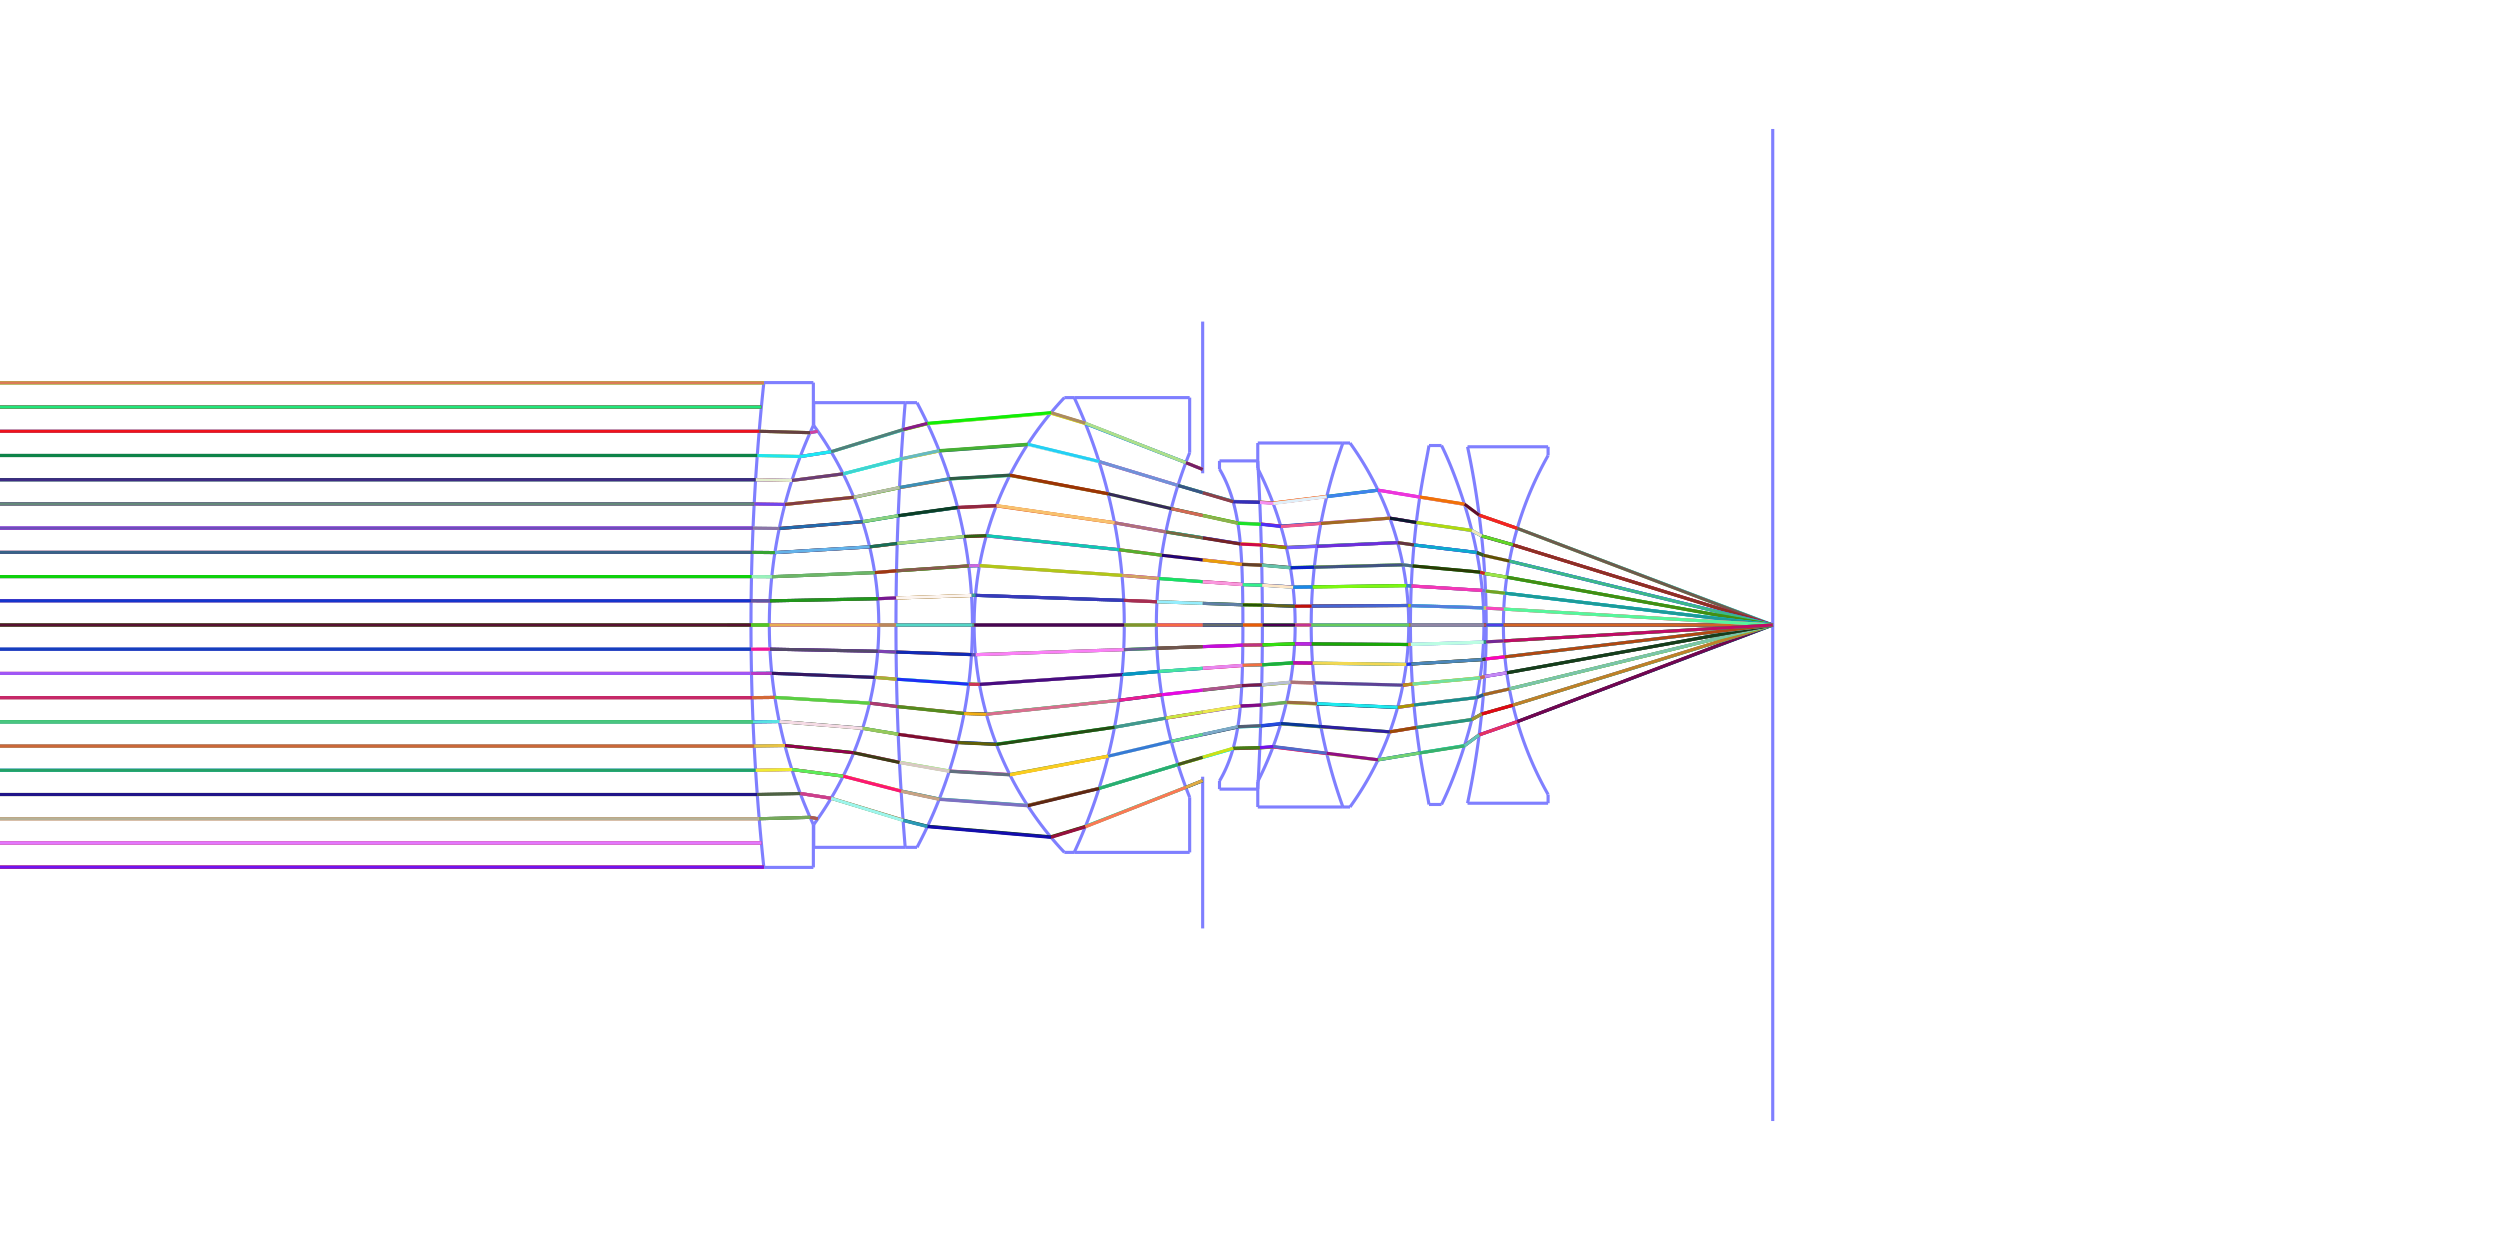 <?xml version="1.0" standalone="no"?>
<svg width="800px" height="400px" version="1.1" xmlns="http://www.w3.org/2000/svg" xmlns:xlink="http://www.w3.org/1999/xlink">
<rect x="0" y="0" width="800" height="400"  fill="#ffffff" />
<defs>
<g id="dot">
<line x1="1" y1="1" x2="0" y2="0"  />
</g>
<g id="cross">
<line x1="-3" y1="0" x2="3" y2="0"  />
<line x1="0" y1="-3" x2="0" y2="3"  />
</g>
<g id="square">
<line x1="-3" y1="-3" x2="-3" y2="3"  />
<line x1="-3" y1="3" x2="3" y2="3"  />
<line x1="3" y1="3" x2="3" y2="-3"  />
<line x1="3" y1="-3" x2="-3" y2="-3"  />
</g>
<g id="round">
<ellipse cx="0" cy="0" rx="3" ry="3"  fill="none" /></g>
<g id="triangle">
<line x1="0" y1="-3" x2="-3" y2="3"  />
<line x1="-3" y1="3" x2="3" y2="3"  />
<line x1="0" y1="-3" x2="3" y2="3"  />
</g>
</defs>
<line x1="232.726" y1="200" x2="567.274" y2="200"  stroke="#7f7f7f" />
<g><title>element</title>
<g>
<line x1="384.852" y1="151.453" x2="384.852" y2="102.906"  stroke="#7f7fff" />
<line x1="384.852" y1="248.547" x2="384.852" y2="297.094"  stroke="#7f7fff" />
</g>
<g>
<polyline fill="none" stroke="#7f7fff" points="244.428,122.432 244.263,123.999 244.101,125.566 243.943,127.133 243.788,128.7 243.637,130.267 243.489,131.834 243.344,133.401 243.203,134.968 243.066,136.535 242.931,138.102 242.8,139.669 242.672,141.236 242.548,142.803 242.427,144.37 242.31,145.937 242.196,147.504 242.085,149.072 241.978,150.639 241.874,152.206 241.773,153.773 241.676,155.34 241.582,156.907 241.491,158.474 241.404,160.041 241.32,161.608 241.24,163.175 241.163,164.742 241.089,166.309 241.019,167.876 240.952,169.443 240.888,171.01 240.828,172.577 240.771,174.144 240.717,175.711 240.667,177.278 240.62,178.845 240.576,180.412 240.536,181.979 240.499,183.546 240.466,185.113 240.436,186.68 240.409,188.247 240.386,189.814 240.365,191.381 240.349,192.948 240.335,194.515 240.325,196.082 240.319,197.649 240.315,199.216 240.315,200.784 240.319,202.351 240.325,203.918 240.335,205.485 240.349,207.052 240.365,208.619 240.386,210.186 240.409,211.753 240.436,213.32 240.466,214.887 240.499,216.454 240.536,218.021 240.576,219.588 240.62,221.155 240.667,222.722 240.717,224.289 240.771,225.856 240.828,227.423 240.888,228.99 240.952,230.557 241.019,232.124 241.089,233.691 241.163,235.258 241.24,236.825 241.32,238.392 241.404,239.959 241.491,241.526 241.582,243.093 241.676,244.66 241.773,246.227 241.874,247.794 241.978,249.361 242.085,250.928 242.196,252.496 242.31,254.063 242.427,255.63 242.548,257.197 242.672,258.764 242.8,260.331 242.931,261.898 243.066,263.465 243.203,265.032 243.344,266.599 243.489,268.166 243.637,269.733 243.788,271.3 243.943,272.867 244.101,274.434 244.263,276.001 244.428,277.568 " />
<line x1="260.276" y1="122.432" x2="260.276" y2="136.149"  stroke="#7f7fff" />
<line x1="244.428" y1="122.432" x2="260.276" y2="122.432"  stroke="#7f7fff" />
<line x1="260.276" y1="277.568" x2="260.276" y2="263.851"  stroke="#7f7fff" />
<line x1="244.428" y1="277.568" x2="260.276" y2="277.568"  stroke="#7f7fff" />
<polyline fill="none" stroke="#7f7fff" points="260.276,136.149 259.685,137.438 259.108,138.728 258.545,140.018 257.997,141.308 257.463,142.598 256.942,143.888 256.436,145.178 255.942,146.468 255.463,147.758 254.996,149.048 254.543,150.338 254.102,151.628 253.675,152.918 253.26,154.208 252.858,155.497 252.468,156.787 252.091,158.077 251.726,159.367 251.374,160.657 251.033,161.947 250.705,163.237 250.389,164.527 250.085,165.817 249.792,167.107 249.511,168.397 249.243,169.687 248.985,170.977 248.74,172.267 248.505,173.556 248.283,174.846 248.072,176.136 247.872,177.426 247.683,178.716 247.506,180.006 247.34,181.296 247.186,182.586 247.042,183.876 246.91,185.166 246.789,186.456 246.679,187.746 246.58,189.036 246.492,190.326 246.415,191.615 246.349,192.905 246.294,194.195 246.25,195.485 246.217,196.775 246.195,198.065 246.184,199.355 246.184,200.645 246.195,201.935 246.217,203.225 246.25,204.515 246.294,205.805 246.349,207.095 246.415,208.385 246.492,209.674 246.58,210.964 246.679,212.254 246.789,213.544 246.91,214.834 247.042,216.124 247.186,217.414 247.34,218.704 247.506,219.994 247.683,221.284 247.872,222.574 248.072,223.864 248.283,225.154 248.505,226.444 248.74,227.733 248.985,229.023 249.243,230.313 249.511,231.603 249.792,232.893 250.085,234.183 250.389,235.473 250.705,236.763 251.033,238.053 251.374,239.343 251.726,240.633 252.091,241.923 252.468,243.213 252.858,244.503 253.26,245.792 253.675,247.082 254.102,248.372 254.543,249.662 254.996,250.952 255.463,252.242 255.942,253.532 256.436,254.822 256.942,256.112 257.463,257.402 257.997,258.692 258.545,259.982 259.108,261.272 259.685,262.562 260.276,263.851 " />
</g>
<g>
<polyline fill="none" stroke="#7f7fff" points="260.391,136.149 261.318,137.438 262.216,138.728 263.087,140.018 263.932,141.308 264.75,142.598 265.544,143.888 266.313,145.178 267.057,146.468 267.779,147.758 268.478,149.048 269.154,150.338 269.809,151.628 270.442,152.918 271.054,154.208 271.645,155.497 272.216,156.787 272.767,158.077 273.299,159.367 273.811,160.657 274.305,161.947 274.779,163.237 275.235,164.527 275.673,165.817 276.093,167.107 276.496,168.397 276.88,169.687 277.247,170.977 277.598,172.267 277.931,173.556 278.247,174.846 278.547,176.136 278.83,177.426 279.096,178.716 279.347,180.006 279.581,181.296 279.799,182.586 280.001,183.876 280.187,185.166 280.358,186.456 280.512,187.746 280.651,189.036 280.775,190.326 280.883,191.615 280.975,192.905 281.052,194.195 281.114,195.485 281.16,196.775 281.19,198.065 281.206,199.355 281.206,200.645 281.19,201.935 281.16,203.225 281.114,204.515 281.052,205.805 280.975,207.095 280.883,208.385 280.775,209.674 280.651,210.964 280.512,212.254 280.358,213.544 280.187,214.834 280.001,216.124 279.799,217.414 279.581,218.704 279.347,219.994 279.096,221.284 278.83,222.574 278.547,223.864 278.247,225.154 277.931,226.444 277.598,227.733 277.247,229.023 276.88,230.313 276.496,231.603 276.093,232.893 275.673,234.183 275.235,235.473 274.779,236.763 274.305,238.053 273.811,239.343 273.299,240.633 272.767,241.923 272.216,243.213 271.645,244.503 271.054,245.792 270.442,247.082 269.809,248.372 269.154,249.662 268.478,250.952 267.779,252.242 267.057,253.532 266.313,254.822 265.544,256.112 264.75,257.402 263.932,258.692 263.087,259.982 262.216,261.272 261.318,262.562 260.391,263.851 " />
<line x1="260.391" y1="128.85" x2="260.391" y2="136.149"  stroke="#7f7fff" />
<line x1="260.391" y1="128.85" x2="289.664" y2="128.85"  stroke="#7f7fff" />
<line x1="260.391" y1="271.15" x2="260.391" y2="263.851"  stroke="#7f7fff" />
<line x1="260.391" y1="271.15" x2="289.664" y2="271.15"  stroke="#7f7fff" />
<polyline fill="none" stroke="#7f7fff" points="289.664,128.85 289.545,130.288 289.429,131.725 289.316,133.162 289.205,134.6 289.096,136.037 288.99,137.474 288.886,138.912 288.785,140.349 288.686,141.786 288.589,143.224 288.495,144.661 288.403,146.099 288.314,147.536 288.227,148.973 288.143,150.411 288.061,151.848 287.981,153.285 287.904,154.723 287.829,156.16 287.757,157.598 287.687,159.035 287.62,160.472 287.555,161.91 287.492,163.347 287.432,164.784 287.374,166.222 287.319,167.659 287.266,169.097 287.215,170.534 287.167,171.971 287.121,173.409 287.078,174.846 287.037,176.283 286.998,177.721 286.962,179.158 286.928,180.595 286.897,182.033 286.868,183.47 286.842,184.908 286.818,186.345 286.796,187.782 286.777,189.22 286.76,190.657 286.745,192.094 286.733,193.532 286.724,194.969 286.716,196.407 286.712,197.844 286.709,199.281 286.709,200.719 286.712,202.156 286.716,203.593 286.724,205.031 286.733,206.468 286.745,207.906 286.76,209.343 286.777,210.78 286.796,212.218 286.818,213.655 286.842,215.092 286.868,216.53 286.897,217.967 286.928,219.405 286.962,220.842 286.998,222.279 287.037,223.717 287.078,225.154 287.121,226.591 287.167,228.029 287.215,229.466 287.266,230.903 287.319,232.341 287.374,233.778 287.432,235.216 287.492,236.653 287.555,238.09 287.62,239.528 287.687,240.965 287.757,242.402 287.829,243.84 287.904,245.277 287.981,246.715 288.061,248.152 288.143,249.589 288.227,251.027 288.314,252.464 288.403,253.901 288.495,255.339 288.589,256.776 288.686,258.214 288.785,259.651 288.886,261.088 288.99,262.526 289.096,263.963 289.205,265.4 289.316,266.838 289.429,268.275 289.545,269.712 289.664,271.15 " />
<line x1="289.664" y1="128.85" x2="293.445" y2="128.85"  stroke="#7f7fff" />
<line x1="289.664" y1="271.15" x2="293.445" y2="271.15"  stroke="#7f7fff" />
<polyline fill="none" stroke="#7f7fff" points="293.445,128.85 294.198,130.288 294.933,131.725 295.648,133.162 296.344,134.6 297.022,136.037 297.682,137.474 298.323,138.912 298.947,140.349 299.553,141.786 300.142,143.224 300.714,144.661 301.269,146.099 301.807,147.536 302.329,148.973 302.834,150.411 303.324,151.848 303.797,153.285 304.255,154.723 304.696,156.16 305.123,157.598 305.534,159.035 305.929,160.472 306.31,161.91 306.675,163.347 307.026,164.784 307.362,166.222 307.683,167.659 307.989,169.097 308.281,170.534 308.559,171.971 308.822,173.409 309.071,174.846 309.305,176.283 309.526,177.721 309.732,179.158 309.925,180.595 310.103,182.033 310.268,183.47 310.418,184.908 310.555,186.345 310.678,187.782 310.788,189.22 310.883,190.657 310.965,192.094 311.033,193.532 311.088,194.969 311.129,196.407 311.156,197.844 311.17,199.281 311.17,200.719 311.156,202.156 311.129,203.593 311.088,205.031 311.033,206.468 310.965,207.906 310.883,209.343 310.788,210.78 310.678,212.218 310.555,213.655 310.418,215.092 310.268,216.53 310.103,217.967 309.925,219.405 309.732,220.842 309.526,222.279 309.305,223.717 309.071,225.154 308.822,226.591 308.559,228.029 308.281,229.466 307.989,230.903 307.683,232.341 307.362,233.778 307.026,235.216 306.675,236.653 306.31,238.09 305.929,239.528 305.534,240.965 305.123,242.402 304.696,243.84 304.255,245.277 303.797,246.715 303.324,248.152 302.834,249.589 302.329,251.027 301.807,252.464 301.269,253.901 300.714,255.339 300.142,256.776 299.553,258.214 298.947,259.651 298.323,261.088 297.682,262.526 297.022,263.963 296.344,265.4 295.648,266.838 294.933,268.275 294.198,269.712 293.445,271.15 " />
</g>
<g>
<polyline fill="none" stroke="#7f7fff" points="340.597,127.236 339.238,128.706 337.929,130.176 336.669,131.646 335.453,133.116 334.281,134.586 333.151,136.056 332.061,137.526 331.009,138.996 329.995,140.466 329.016,141.936 328.072,143.406 327.162,144.876 326.285,146.346 325.439,147.816 324.624,149.286 323.839,150.756 323.084,152.226 322.357,153.696 321.658,155.166 320.986,156.636 320.341,158.106 319.723,159.576 319.13,161.046 318.562,162.516 318.02,163.986 317.501,165.456 317.007,166.926 316.537,168.396 316.09,169.866 315.666,171.336 315.265,172.806 314.887,174.276 314.53,175.745 314.196,177.215 313.884,178.685 313.593,180.155 313.324,181.625 313.077,183.095 312.85,184.565 312.644,186.035 312.46,187.505 312.296,188.975 312.152,190.445 312.03,191.915 311.928,193.385 311.846,194.855 311.785,196.325 311.744,197.795 311.724,199.265 311.724,200.735 311.744,202.205 311.785,203.675 311.846,205.145 311.928,206.615 312.03,208.085 312.152,209.555 312.296,211.025 312.46,212.495 312.644,213.965 312.85,215.435 313.077,216.905 313.324,218.375 313.593,219.845 313.884,221.315 314.196,222.785 314.53,224.255 314.887,225.724 315.265,227.194 315.666,228.664 316.09,230.134 316.537,231.604 317.007,233.074 317.501,234.544 318.02,236.014 318.562,237.484 319.13,238.954 319.723,240.424 320.341,241.894 320.986,243.364 321.658,244.834 322.357,246.304 323.084,247.774 323.839,249.244 324.624,250.714 325.439,252.184 326.285,253.654 327.162,255.124 328.072,256.594 329.016,258.064 329.995,259.534 331.009,261.004 332.061,262.474 333.151,263.944 334.281,265.414 335.453,266.884 336.669,268.354 337.929,269.824 339.238,271.294 340.597,272.764 " />
<line x1="340.597" y1="127.236" x2="343.754" y2="127.236"  stroke="#7f7fff" />
<line x1="340.597" y1="272.764" x2="343.754" y2="272.764"  stroke="#7f7fff" />
<polyline fill="none" stroke="#7f7fff" points="343.754,127.236 344.425,128.706 345.08,130.176 345.719,131.646 346.342,133.116 346.949,134.586 347.54,136.056 348.116,137.526 348.676,138.996 349.221,140.466 349.751,141.936 350.267,143.406 350.767,144.876 351.253,146.346 351.724,147.816 352.181,149.286 352.624,150.756 353.052,152.226 353.467,153.696 353.867,155.166 354.254,156.636 354.627,158.106 354.986,159.576 355.332,161.046 355.664,162.516 355.983,163.986 356.289,165.456 356.581,166.926 356.86,168.396 357.126,169.866 357.379,171.336 357.619,172.806 357.846,174.276 358.06,175.745 358.262,177.215 358.45,178.685 358.626,180.155 358.789,181.625 358.94,183.095 359.077,184.565 359.202,186.035 359.315,187.505 359.415,188.975 359.502,190.445 359.577,191.915 359.64,193.385 359.689,194.855 359.727,196.325 359.752,197.795 359.764,199.265 359.764,200.735 359.752,202.205 359.727,203.675 359.689,205.145 359.64,206.615 359.577,208.085 359.502,209.555 359.415,211.025 359.315,212.495 359.202,213.965 359.077,215.435 358.94,216.905 358.789,218.375 358.626,219.845 358.45,221.315 358.262,222.785 358.06,224.255 357.846,225.724 357.619,227.194 357.379,228.664 357.126,230.134 356.86,231.604 356.581,233.074 356.289,234.544 355.983,236.014 355.664,237.484 355.332,238.954 354.986,240.424 354.627,241.894 354.254,243.364 353.867,244.834 353.467,246.304 353.052,247.774 352.624,249.244 352.181,250.714 351.724,252.184 351.253,253.654 350.767,255.124 350.267,256.594 349.751,258.064 349.221,259.534 348.676,261.004 348.116,262.474 347.54,263.944 346.949,265.414 346.342,266.884 345.719,268.354 345.08,269.824 344.425,271.294 343.754,272.764 " />
<line x1="380.691" y1="127.236" x2="380.691" y2="144.877"  stroke="#7f7fff" />
<line x1="343.754" y1="127.236" x2="380.691" y2="127.236"  stroke="#7f7fff" />
<line x1="380.691" y1="272.764" x2="380.691" y2="255.123"  stroke="#7f7fff" />
<line x1="343.754" y1="272.764" x2="380.691" y2="272.764"  stroke="#7f7fff" />
<polyline fill="none" stroke="#7f7fff" points="380.691,144.877 380.249,145.991 379.818,147.104 379.396,148.218 378.985,149.332 378.584,150.445 378.193,151.559 377.812,152.672 377.441,153.786 377.079,154.9 376.728,156.013 376.385,157.127 376.053,158.24 375.73,159.354 375.416,160.467 375.112,161.581 374.817,162.695 374.531,163.808 374.255,164.922 373.988,166.035 373.729,167.149 373.48,168.263 373.24,169.376 373.009,170.49 372.787,171.603 372.573,172.717 372.369,173.831 372.173,174.944 371.986,176.058 371.807,177.171 371.638,178.285 371.477,179.399 371.324,180.512 371.181,181.626 371.046,182.739 370.919,183.853 370.801,184.967 370.691,186.08 370.59,187.194 370.498,188.307 370.414,189.421 370.338,190.534 370.271,191.648 370.212,192.762 370.162,193.875 370.12,194.989 370.086,196.102 370.061,197.216 370.044,198.33 370.036,199.443 370.036,200.557 370.044,201.67 370.061,202.784 370.086,203.898 370.12,205.011 370.162,206.125 370.212,207.238 370.271,208.352 370.338,209.466 370.414,210.579 370.498,211.693 370.59,212.806 370.691,213.92 370.801,215.033 370.919,216.147 371.046,217.261 371.181,218.374 371.324,219.488 371.477,220.601 371.638,221.715 371.807,222.829 371.986,223.942 372.173,225.056 372.369,226.169 372.573,227.283 372.787,228.397 373.009,229.51 373.24,230.624 373.48,231.737 373.729,232.851 373.988,233.965 374.255,235.078 374.531,236.192 374.817,237.305 375.112,238.419 375.416,239.533 375.73,240.646 376.053,241.76 376.385,242.873 376.728,243.987 377.079,245.1 377.441,246.214 377.812,247.328 378.193,248.441 378.584,249.555 378.985,250.668 379.396,251.782 379.818,252.896 380.249,254.009 380.691,255.123 " />
</g>
<g>
<polyline fill="none" stroke="#7f7fff" points="390.24,150.085 390.814,151.093 391.351,152.102 391.851,153.11 392.318,154.119 392.753,155.127 393.157,156.135 393.534,157.144 393.883,158.152 394.208,159.161 394.509,160.169 394.788,161.177 395.046,162.186 395.285,163.194 395.506,164.202 395.709,165.211 395.897,166.219 396.07,167.228 396.229,168.236 396.375,169.244 396.509,170.253 396.631,171.261 396.744,172.269 396.847,173.278 396.941,174.286 397.026,175.295 397.104,176.303 397.175,177.311 397.24,178.32 397.298,179.328 397.351,180.337 397.399,181.345 397.442,182.353 397.48,183.362 397.515,184.37 397.546,185.378 397.574,186.387 397.598,187.395 397.62,188.404 397.639,189.412 397.656,190.42 397.671,191.429 397.683,192.437 397.694,193.446 397.703,194.454 397.71,195.462 397.716,196.471 397.72,197.479 397.723,198.487 397.724,199.496 397.724,200.504 397.723,201.513 397.72,202.521 397.716,203.529 397.71,204.538 397.703,205.546 397.694,206.554 397.683,207.563 397.671,208.571 397.656,209.58 397.639,210.588 397.62,211.596 397.598,212.605 397.574,213.613 397.546,214.622 397.515,215.63 397.48,216.638 397.442,217.647 397.399,218.655 397.351,219.663 397.298,220.672 397.24,221.68 397.175,222.689 397.104,223.697 397.026,224.705 396.941,225.714 396.847,226.722 396.744,227.731 396.631,228.739 396.509,229.747 396.375,230.756 396.229,231.764 396.07,232.772 395.897,233.781 395.709,234.789 395.506,235.798 395.285,236.806 395.046,237.814 394.788,238.823 394.509,239.831 394.208,240.839 393.883,241.848 393.534,242.856 393.157,243.865 392.753,244.873 392.318,245.881 391.851,246.89 391.351,247.898 390.814,248.907 390.24,249.915 " />
<line x1="390.24" y1="147.481" x2="390.24" y2="150.085"  stroke="#7f7fff" />
<line x1="390.24" y1="147.481" x2="402.478" y2="147.481"  stroke="#7f7fff" />
<line x1="390.24" y1="252.519" x2="390.24" y2="249.915"  stroke="#7f7fff" />
<line x1="390.24" y1="252.519" x2="402.478" y2="252.519"  stroke="#7f7fff" />
<polyline fill="none" stroke="#7f7fff" points="402.478,147.481 402.537,148.542 402.595,149.603 402.652,150.664 402.708,151.725 402.762,152.786 402.816,153.847 402.868,154.908 402.918,155.969 402.968,157.03 403.016,158.091 403.063,159.152 403.109,160.213 403.154,161.274 403.198,162.335 403.24,163.396 403.281,164.457 403.321,165.518 403.36,166.579 403.397,167.64 403.434,168.701 403.469,169.762 403.502,170.823 403.535,171.884 403.566,172.945 403.597,174.006 403.626,175.067 403.654,176.128 403.68,177.189 403.705,178.25 403.73,179.311 403.753,180.372 403.774,181.433 403.795,182.494 403.814,183.555 403.832,184.616 403.849,185.677 403.865,186.738 403.88,187.799 403.893,188.86 403.905,189.921 403.916,190.982 403.925,192.043 403.934,193.104 403.941,194.165 403.947,195.226 403.952,196.287 403.956,197.348 403.958,198.409 403.959,199.47 403.959,200.53 403.958,201.591 403.956,202.652 403.952,203.713 403.947,204.774 403.941,205.835 403.934,206.896 403.925,207.957 403.916,209.018 403.905,210.079 403.893,211.14 403.88,212.201 403.865,213.262 403.849,214.323 403.832,215.384 403.814,216.445 403.795,217.506 403.774,218.567 403.753,219.628 403.73,220.689 403.705,221.75 403.68,222.811 403.654,223.872 403.626,224.933 403.597,225.994 403.566,227.055 403.535,228.116 403.502,229.177 403.469,230.238 403.434,231.299 403.397,232.36 403.36,233.421 403.321,234.482 403.281,235.543 403.24,236.604 403.198,237.665 403.154,238.726 403.109,239.787 403.063,240.848 403.016,241.909 402.968,242.97 402.918,244.031 402.868,245.092 402.816,246.153 402.762,247.214 402.708,248.275 402.652,249.336 402.595,250.397 402.537,251.458 402.478,252.519 " />
</g>
<g>
<polyline fill="none" stroke="#7f7fff" points="402.487,149.902 402.993,150.914 403.486,151.926 403.967,152.938 404.435,153.95 404.891,154.962 405.334,155.974 405.766,156.986 406.186,157.998 406.595,159.01 406.992,160.023 407.377,161.035 407.751,162.047 408.115,163.059 408.467,164.071 408.808,165.083 409.138,166.095 409.458,167.107 409.767,168.119 410.065,169.131 410.354,170.143 410.631,171.156 410.899,172.168 411.156,173.18 411.403,174.192 411.641,175.204 411.868,176.216 412.085,177.228 412.293,178.24 412.49,179.252 412.678,180.264 412.856,181.276 413.025,182.288 413.184,183.301 413.333,184.313 413.473,185.325 413.604,186.337 413.725,187.349 413.836,188.361 413.938,189.373 414.031,190.385 414.114,191.397 414.188,192.409 414.253,193.421 414.309,194.434 414.355,195.446 414.392,196.458 414.42,197.47 414.438,198.482 414.447,199.494 414.447,200.506 414.438,201.518 414.42,202.53 414.392,203.542 414.355,204.554 414.309,205.566 414.253,206.579 414.188,207.591 414.114,208.603 414.031,209.615 413.938,210.627 413.836,211.639 413.725,212.651 413.604,213.663 413.473,214.675 413.333,215.687 413.184,216.699 413.025,217.712 412.856,218.724 412.678,219.736 412.49,220.748 412.293,221.76 412.085,222.772 411.868,223.784 411.641,224.796 411.403,225.808 411.156,226.82 410.899,227.832 410.631,228.844 410.354,229.857 410.065,230.869 409.767,231.881 409.458,232.893 409.138,233.905 408.808,234.917 408.467,235.929 408.115,236.941 407.751,237.953 407.377,238.965 406.992,239.977 406.595,240.99 406.186,242.002 405.766,243.014 405.334,244.026 404.891,245.038 404.435,246.05 403.967,247.062 403.486,248.074 402.993,249.086 402.487,250.098 " />
<line x1="402.487" y1="141.76" x2="402.487" y2="149.902"  stroke="#7f7fff" />
<line x1="402.487" y1="141.76" x2="429.728" y2="141.76"  stroke="#7f7fff" />
<line x1="402.487" y1="258.24" x2="402.487" y2="250.098"  stroke="#7f7fff" />
<line x1="402.487" y1="258.24" x2="429.728" y2="258.24"  stroke="#7f7fff" />
<polyline fill="none" stroke="#7f7fff" points="429.728,141.76 429.311,142.936 428.902,144.113 428.503,145.29 428.114,146.466 427.734,147.643 427.363,148.819 427.001,149.996 426.649,151.172 426.306,152.349 425.972,153.526 425.646,154.702 425.33,155.879 425.023,157.055 424.724,158.232 424.435,159.408 424.154,160.585 423.881,161.761 423.618,162.938 423.363,164.115 423.116,165.291 422.879,166.468 422.649,167.644 422.429,168.821 422.216,169.997 422.012,171.174 421.817,172.351 421.63,173.527 421.451,174.704 421.28,175.88 421.118,177.057 420.964,178.233 420.818,179.41 420.681,180.587 420.551,181.763 420.43,182.94 420.317,184.116 420.212,185.293 420.115,186.469 420.027,187.646 419.946,188.823 419.874,189.999 419.809,191.176 419.753,192.352 419.705,193.529 419.664,194.705 419.632,195.882 419.608,197.059 419.592,198.235 419.584,199.412 419.584,200.588 419.592,201.765 419.608,202.941 419.632,204.118 419.664,205.295 419.705,206.471 419.753,207.648 419.809,208.824 419.874,210.001 419.946,211.177 420.027,212.354 420.115,213.531 420.212,214.707 420.317,215.884 420.43,217.06 420.551,218.237 420.681,219.413 420.818,220.59 420.964,221.767 421.118,222.943 421.28,224.12 421.451,225.296 421.63,226.473 421.817,227.649 422.012,228.826 422.216,230.003 422.429,231.179 422.649,232.356 422.879,233.532 423.116,234.709 423.363,235.885 423.618,237.062 423.881,238.239 424.154,239.415 424.435,240.592 424.724,241.768 425.023,242.945 425.33,244.121 425.646,245.298 425.972,246.474 426.306,247.651 426.649,248.828 427.001,250.004 427.363,251.181 427.734,252.357 428.114,253.534 428.503,254.71 428.902,255.887 429.311,257.064 429.728,258.24 " />
<line x1="429.728" y1="141.76" x2="432.004" y2="141.76"  stroke="#7f7fff" />
<line x1="429.728" y1="258.24" x2="432.004" y2="258.24"  stroke="#7f7fff" />
<polyline fill="none" stroke="#7f7fff" points="432.004,141.76 432.838,142.936 433.648,144.113 434.432,145.29 435.193,146.466 435.931,147.643 436.647,148.819 437.34,149.996 438.012,151.172 438.663,152.349 439.293,153.526 439.903,154.702 440.494,155.879 441.065,157.055 441.618,158.232 442.152,159.408 442.668,160.585 443.165,161.761 443.645,162.938 444.108,164.115 444.554,165.291 444.983,166.468 445.395,167.644 445.79,168.821 446.17,169.997 446.533,171.174 446.881,172.351 447.213,173.527 447.53,174.704 447.831,175.88 448.117,177.057 448.387,178.233 448.643,179.41 448.884,180.587 449.111,181.763 449.322,182.94 449.52,184.116 449.702,185.293 449.871,186.469 450.025,187.646 450.165,188.823 450.291,189.999 450.402,191.176 450.5,192.352 450.583,193.529 450.653,194.705 450.709,195.882 450.75,197.059 450.778,198.235 450.792,199.412 450.792,200.588 450.778,201.765 450.75,202.941 450.709,204.118 450.653,205.295 450.583,206.471 450.5,207.648 450.402,208.824 450.291,210.001 450.165,211.177 450.025,212.354 449.871,213.531 449.702,214.707 449.52,215.884 449.322,217.06 449.111,218.237 448.884,219.413 448.643,220.59 448.387,221.767 448.117,222.943 447.831,224.12 447.53,225.296 447.213,226.473 446.881,227.649 446.533,228.826 446.17,230.003 445.79,231.179 445.395,232.356 444.983,233.532 444.554,234.709 444.108,235.885 443.645,237.062 443.165,238.239 442.668,239.415 442.152,240.592 441.618,241.768 441.065,242.945 440.494,244.121 439.903,245.298 439.293,246.474 438.663,247.651 438.012,248.828 437.34,250.004 436.647,251.181 435.931,252.357 435.193,253.534 434.432,254.71 433.648,255.887 432.838,257.064 432.004,258.24 " />
</g>
<g>
<polyline fill="none" stroke="#7f7fff" points="457.279,142.567 457.077,143.727 456.865,144.887 456.647,146.047 456.425,147.208 456.203,148.368 455.982,149.528 455.763,150.689 455.548,151.849 455.337,153.009 455.132,154.169 454.931,155.33 454.737,156.49 454.548,157.65 454.365,158.81 454.189,159.971 454.018,161.131 453.854,162.291 453.695,163.452 453.542,164.612 453.395,165.772 453.254,166.932 453.118,168.093 452.988,169.253 452.863,170.413 452.743,171.573 452.629,172.734 452.519,173.894 452.415,175.054 452.316,176.214 452.222,177.375 452.133,178.535 452.049,179.695 451.97,180.856 451.895,182.016 451.826,183.176 451.761,184.336 451.701,185.497 451.646,186.657 451.595,187.817 451.549,188.977 451.508,190.138 451.472,191.298 451.44,192.458 451.412,193.619 451.39,194.779 451.372,195.939 451.358,197.099 451.349,198.26 451.344,199.42 451.344,200.58 451.349,201.74 451.358,202.901 451.372,204.061 451.39,205.221 451.412,206.381 451.44,207.542 451.472,208.702 451.508,209.862 451.549,211.023 451.595,212.183 451.646,213.343 451.701,214.503 451.761,215.664 451.826,216.824 451.895,217.984 451.97,219.144 452.049,220.305 452.133,221.465 452.222,222.625 452.316,223.786 452.415,224.946 452.519,226.106 452.629,227.266 452.743,228.427 452.863,229.587 452.988,230.747 453.118,231.907 453.254,233.068 453.395,234.228 453.542,235.388 453.695,236.548 453.854,237.709 454.018,238.869 454.189,240.029 454.365,241.19 454.548,242.35 454.737,243.51 454.931,244.67 455.132,245.831 455.337,246.991 455.548,248.151 455.763,249.311 455.982,250.472 456.203,251.632 456.425,252.792 456.647,253.953 456.865,255.113 457.077,256.273 457.279,257.433 " />
<line x1="457.279" y1="142.567" x2="461.288" y2="142.567"  stroke="#7f7fff" />
<line x1="457.279" y1="257.433" x2="461.288" y2="257.433"  stroke="#7f7fff" />
<polyline fill="none" stroke="#7f7fff" points="461.288,142.567 461.855,143.727 462.398,144.887 462.921,146.047 463.427,147.208 463.917,148.368 464.392,149.528 464.855,150.689 465.306,151.849 465.746,153.009 466.175,154.169 466.595,155.33 467.004,156.49 467.403,157.65 467.793,158.81 468.172,159.971 468.543,161.131 468.903,162.291 469.254,163.452 469.594,164.612 469.925,165.772 470.246,166.932 470.557,168.093 470.857,169.253 471.147,170.413 471.427,171.573 471.696,172.734 471.954,173.894 472.203,175.054 472.44,176.214 472.666,177.375 472.882,178.535 473.087,179.695 473.281,180.856 473.464,182.016 473.636,183.176 473.797,184.336 473.947,185.497 474.085,186.657 474.212,187.817 474.328,188.977 474.432,190.138 474.525,191.298 474.606,192.458 474.676,193.619 474.734,194.779 474.781,195.939 474.816,197.099 474.839,198.26 474.851,199.42 474.851,200.58 474.839,201.74 474.816,202.901 474.781,204.061 474.734,205.221 474.676,206.381 474.606,207.542 474.525,208.702 474.432,209.862 474.328,211.023 474.212,212.183 474.085,213.343 473.947,214.503 473.797,215.664 473.636,216.824 473.464,217.984 473.281,219.144 473.087,220.305 472.882,221.465 472.666,222.625 472.44,223.786 472.203,224.946 471.954,226.106 471.696,227.266 471.427,228.427 471.147,229.587 470.857,230.747 470.557,231.907 470.246,233.068 469.925,234.228 469.594,235.388 469.254,236.548 468.903,237.709 468.543,238.869 468.172,240.029 467.793,241.19 467.403,242.35 467.004,243.51 466.595,244.67 466.175,245.831 465.746,246.991 465.306,248.151 464.855,249.311 464.392,250.472 463.917,251.632 463.427,252.792 462.921,253.953 462.398,255.113 461.855,256.273 461.288,257.433 " />
</g>
<g>
<polyline fill="none" stroke="#7f7fff" points="469.615,142.97 469.856,144.122 470.093,145.274 470.324,146.426 470.55,147.579 470.771,148.731 470.986,149.883 471.197,151.035 471.403,152.187 471.604,153.339 471.799,154.491 471.99,155.643 472.175,156.796 472.356,157.948 472.531,159.1 472.702,160.252 472.868,161.404 473.028,162.556 473.184,163.708 473.335,164.86 473.48,166.012 473.621,167.165 473.757,168.317 473.888,169.469 474.014,170.621 474.135,171.773 474.252,172.925 474.363,174.077 474.47,175.229 474.571,176.382 474.668,177.534 474.76,178.686 474.847,179.838 474.929,180.99 475.006,182.142 475.079,183.294 475.146,184.446 475.209,185.599 475.267,186.751 475.32,187.903 475.368,189.055 475.412,190.207 475.45,191.359 475.484,192.511 475.513,193.663 475.537,194.815 475.557,195.968 475.571,197.12 475.581,198.272 475.585,199.424 475.585,200.576 475.581,201.728 475.571,202.88 475.557,204.032 475.537,205.185 475.513,206.337 475.484,207.489 475.45,208.641 475.412,209.793 475.368,210.945 475.32,212.097 475.267,213.249 475.209,214.401 475.146,215.554 475.079,216.706 475.006,217.858 474.929,219.01 474.847,220.162 474.76,221.314 474.668,222.466 474.571,223.618 474.47,224.771 474.363,225.923 474.252,227.075 474.135,228.227 474.014,229.379 473.888,230.531 473.757,231.683 473.621,232.835 473.48,233.988 473.335,235.14 473.184,236.292 473.028,237.444 472.868,238.596 472.702,239.748 472.531,240.9 472.356,242.052 472.175,243.204 471.99,244.357 471.799,245.509 471.604,246.661 471.403,247.813 471.197,248.965 470.986,250.117 470.771,251.269 470.55,252.421 470.324,253.574 470.093,254.726 469.856,255.878 469.615,257.03 " />
<line x1="495.387" y1="142.97" x2="495.387" y2="145.757"  stroke="#7f7fff" />
<line x1="469.615" y1="142.97" x2="495.387" y2="142.97"  stroke="#7f7fff" />
<line x1="495.387" y1="257.03" x2="495.387" y2="254.243"  stroke="#7f7fff" />
<line x1="469.615" y1="257.03" x2="495.387" y2="257.03"  stroke="#7f7fff" />
<polyline fill="none" stroke="#7f7fff" points="495.387,145.757 494.775,146.853 494.178,147.949 493.598,149.045 493.033,150.141 492.484,151.236 491.949,152.332 491.43,153.428 490.925,154.524 490.435,155.62 489.959,156.716 489.497,157.811 489.049,158.907 488.615,160.003 488.194,161.099 487.786,162.195 487.392,163.29 487.011,164.386 486.642,165.482 486.286,166.578 485.943,167.674 485.613,168.769 485.295,169.865 484.989,170.961 484.695,172.057 484.413,173.153 484.143,174.248 483.885,175.344 483.639,176.44 483.405,177.536 483.182,178.632 482.971,179.728 482.771,180.823 482.583,181.919 482.406,183.015 482.241,184.111 482.086,185.207 481.943,186.302 481.811,187.398 481.691,188.494 481.581,189.59 481.482,190.686 481.395,191.781 481.318,192.877 481.253,193.973 481.198,195.069 481.154,196.165 481.121,197.26 481.1,198.356 481.089,199.452 481.089,200.548 481.1,201.644 481.121,202.74 481.154,203.835 481.198,204.931 481.253,206.027 481.318,207.123 481.395,208.219 481.482,209.314 481.581,210.41 481.691,211.506 481.811,212.602 481.943,213.698 482.086,214.793 482.241,215.889 482.406,216.985 482.583,218.081 482.771,219.177 482.971,220.272 483.182,221.368 483.405,222.464 483.639,223.56 483.885,224.656 484.143,225.752 484.413,226.847 484.695,227.943 484.989,229.039 485.295,230.135 485.613,231.231 485.943,232.326 486.286,233.422 486.642,234.518 487.011,235.614 487.392,236.71 487.786,237.805 488.194,238.901 488.615,239.997 489.049,241.093 489.497,242.189 489.959,243.284 490.435,244.38 490.925,245.476 491.43,246.572 491.949,247.668 492.484,248.764 493.033,249.859 493.598,250.955 494.178,252.051 494.775,253.147 495.387,254.243 " />
</g>
</g>
<g><title>element</title>
<polyline fill="none" stroke="#7f7fff" points="567.274,41.27 567.274,44.477 567.274,47.683 567.274,50.89 567.274,54.096 567.274,57.303 567.274,60.51 567.274,63.717 567.274,66.923 567.274,70.13 567.274,73.337 567.274,76.543 567.274,79.75 567.274,82.957 567.274,86.163 567.274,89.37 567.274,92.577 567.274,95.783 567.274,98.99 567.274,102.197 567.274,105.403 567.274,108.61 567.274,111.817 567.274,115.023 567.274,118.23 567.274,121.437 567.274,124.643 567.274,127.85 567.274,131.057 567.274,134.263 567.274,137.47 567.274,140.677 567.274,143.883 567.274,147.09 567.274,150.297 567.274,153.503 567.274,156.71 567.274,159.917 567.274,163.123 567.274,166.33 567.274,169.537 567.274,172.743 567.274,175.95 567.274,179.157 567.274,182.363 567.274,185.57 567.274,188.777 567.274,191.983 567.274,195.19 567.274,198.397 567.274,201.603 567.274,204.81 567.274,208.017 567.274,211.223 567.274,214.43 567.274,217.637 567.274,220.843 567.274,224.05 567.274,227.257 567.274,230.463 567.274,233.67 567.274,236.877 567.274,240.083 567.274,243.29 567.274,246.497 567.274,249.703 567.274,252.91 567.274,256.117 567.274,259.323 567.274,262.53 567.274,265.737 567.274,268.943 567.274,272.15 567.274,275.357 567.274,278.563 567.274,281.77 567.274,284.977 567.274,288.183 567.274,291.39 567.274,294.597 567.274,297.803 567.274,301.01 567.274,304.217 567.274,307.423 567.274,310.63 567.274,313.837 567.274,317.043 567.274,320.25 567.274,323.457 567.274,326.663 567.274,329.87 567.274,333.077 567.274,336.283 567.274,339.49 567.274,342.697 567.274,345.903 567.274,349.11 567.274,352.317 567.274,355.523 567.274,358.73 " />
</g>
<g><title>element</title>
</g>
<g><title>rays</title>
<g><title>ray</title>
<line x1="481.087" y1="200" x2="567.274" y2="200"  stroke="#009141" />
<line x1="475.586" y1="200" x2="481.087" y2="200"  stroke="#72a6f6" />
<line x1="474.853" y1="200" x2="475.586" y2="200"  stroke="#a0b60a" />
<line x1="451.344" y1="200" x2="474.853" y2="200"  stroke="#3ac288" />
<line x1="450.794" y1="200" x2="451.344" y2="200"  stroke="#7300db" />
<line x1="419.583" y1="200" x2="450.794" y2="200"  stroke="#7dd0ca" />
<line x1="414.449" y1="200" x2="419.583" y2="200"  stroke="#7f9879" />
<line x1="403.959" y1="200" x2="414.449" y2="200"  stroke="#e4c66c" />
<line x1="397.725" y1="200" x2="403.959" y2="200"  stroke="#dc62ea" />
<line x1="384.852" y1="200" x2="397.725" y2="200"  stroke="#091659" />
<line x1="370.035" y1="200" x2="384.852" y2="200"  stroke="#5269f3" />
<line x1="359.766" y1="200" x2="370.035" y2="200"  stroke="#9f9b2b" />
<line x1="311.721" y1="200" x2="359.766" y2="200"  stroke="#f0dbe0" />
<line x1="311.171" y1="200" x2="311.721" y2="200"  stroke="#ed9827" />
<line x1="286.709" y1="200" x2="311.171" y2="200"  stroke="#2e7cad" />
<line x1="281.208" y1="200" x2="286.709" y2="200"  stroke="#75020e" />
<line x1="246.183" y1="200" x2="281.208" y2="200"  stroke="#63c586" />
<line x1="240.315" y1="200" x2="246.183" y2="200"  stroke="#9de552" />
<line x1="-3427.2" y1="200" x2="240.315" y2="200"  stroke="#0d316e" />
</g>
<g><title>ray</title>
<line x1="481.087" y1="200" x2="567.274" y2="200"  stroke="#4d2cac" />
<line x1="475.586" y1="200" x2="481.087" y2="200"  stroke="#3ce156" />
<line x1="474.853" y1="200" x2="475.586" y2="200"  stroke="#102433" />
<line x1="451.344" y1="200" x2="474.853" y2="200"  stroke="#68548d" />
<line x1="450.794" y1="200" x2="451.344" y2="200"  stroke="#902ca1" />
<line x1="419.583" y1="200" x2="450.794" y2="200"  stroke="#514feb" />
<line x1="414.449" y1="200" x2="419.583" y2="200"  stroke="#ccf85e" />
<line x1="403.959" y1="200" x2="414.449" y2="200"  stroke="#04f142" />
<line x1="397.725" y1="200" x2="403.959" y2="200"  stroke="#9cc490" />
<line x1="384.852" y1="200" x2="397.725" y2="200"  stroke="#2240c9" />
<line x1="370.035" y1="200" x2="384.852" y2="200"  stroke="#ae56b5" />
<line x1="359.766" y1="200" x2="370.035" y2="200"  stroke="#8de7a8" />
<line x1="311.721" y1="200" x2="359.766" y2="200"  stroke="#69505b" />
<line x1="311.171" y1="200" x2="311.721" y2="200"  stroke="#a50737" />
<line x1="286.709" y1="200" x2="311.171" y2="200"  stroke="#90405a" />
<line x1="281.208" y1="200" x2="286.709" y2="200"  stroke="#bad9b4" />
<line x1="246.183" y1="200" x2="281.208" y2="200"  stroke="#c919de" />
<line x1="240.315" y1="200" x2="246.183" y2="200"  stroke="#598c4d" />
<line x1="-3427.2" y1="200" x2="240.315" y2="200"  stroke="#58a800" />
</g>
<g><title>ray</title>
<line x1="481.087" y1="200" x2="567.274" y2="200"  stroke="#d36325" />
<line x1="475.586" y1="200" x2="481.087" y2="200"  stroke="#503fe9" />
<line x1="474.853" y1="200" x2="475.586" y2="200"  stroke="#bb4a5d" />
<line x1="451.344" y1="200" x2="474.853" y2="200"  stroke="#8f85a4" />
<line x1="450.794" y1="200" x2="451.344" y2="200"  stroke="#a9a016" />
<line x1="419.583" y1="200" x2="450.794" y2="200"  stroke="#66ca5d" />
<line x1="414.449" y1="200" x2="419.583" y2="200"  stroke="#c63294" />
<line x1="403.959" y1="200" x2="414.449" y2="200"  stroke="#4a0053" />
<line x1="397.725" y1="200" x2="403.959" y2="200"  stroke="#e85c06" />
<line x1="384.852" y1="200" x2="397.725" y2="200"  stroke="#646b6b" />
<line x1="370.035" y1="200" x2="384.852" y2="200"  stroke="#f86942" />
<line x1="359.766" y1="200" x2="370.035" y2="200"  stroke="#83932c" />
<line x1="311.721" y1="200" x2="359.766" y2="200"  stroke="#470553" />
<line x1="311.171" y1="200" x2="311.721" y2="200"  stroke="#44ab81" />
<line x1="286.709" y1="200" x2="311.171" y2="200"  stroke="#54d6c6" />
<line x1="281.208" y1="200" x2="286.709" y2="200"  stroke="#be875b" />
<line x1="246.183" y1="200" x2="281.208" y2="200"  stroke="#e8ad53" />
<line x1="240.315" y1="200" x2="246.183" y2="200"  stroke="#51c624" />
<line x1="-3427.2" y1="200" x2="240.315" y2="200"  stroke="#581231" />
</g>
<g><title>ray</title>
<line x1="-3427.2" y1="122.51" x2="244.419" y2="122.51"  stroke="#65db75" />
</g>
<g><title>ray</title>
<line x1="-3427.2" y1="122.51" x2="244.419" y2="122.51"  stroke="#81e514" />
</g>
<g><title>ray</title>
<line x1="-3427.2" y1="122.51" x2="244.419" y2="122.51"  stroke="#db7b56" />
</g>
<g><title>ray</title>
<line x1="-3427.2" y1="277.49" x2="244.419" y2="277.49"  stroke="#b31187" />
</g>
<g><title>ray</title>
<line x1="-3427.2" y1="277.49" x2="244.419" y2="277.49"  stroke="#de340d" />
</g>
<g><title>ray</title>
<line x1="-3427.2" y1="277.49" x2="244.419" y2="277.49"  stroke="#6f13f1" />
</g>
<g><title>ray</title>
<line x1="-3427.2" y1="130.259" x2="243.638" y2="130.259"  stroke="#0b3b8d" />
</g>
<g><title>ray</title>
<line x1="-3427.2" y1="130.259" x2="243.638" y2="130.259"  stroke="#e11600" />
</g>
<g><title>ray</title>
<line x1="-3427.2" y1="130.259" x2="243.638" y2="130.259"  stroke="#20e77b" />
</g>
<g><title>ray</title>
<line x1="-3427.2" y1="269.741" x2="243.638" y2="269.741"  stroke="#4b1133" />
</g>
<g><title>ray</title>
<line x1="-3427.2" y1="269.741" x2="243.638" y2="269.741"  stroke="#fe4cb0" />
</g>
<g><title>ray</title>
<line x1="-3427.2" y1="269.741" x2="243.638" y2="269.741"  stroke="#e278fd" />
</g>
<g><title>ray</title>
<line x1="259.227" y1="138.46" x2="261.712" y2="137.999"  stroke="#87b6e1" />
<line x1="242.939" y1="138.008" x2="259.227" y2="138.46"  stroke="#dff331" />
<line x1="-3427.2" y1="138.008" x2="242.939" y2="138.008"  stroke="#636dcd" />
</g>
<g><title>ray</title>
<line x1="259.227" y1="138.459" x2="261.712" y2="138"  stroke="#53c7f0" />
<line x1="242.939" y1="138.008" x2="259.227" y2="138.459"  stroke="#919082" />
<line x1="-3427.2" y1="138.008" x2="242.939" y2="138.008"  stroke="#57b1f2" />
</g>
<g><title>ray</title>
<line x1="259.225" y1="138.463" x2="261.71" y2="137.998"  stroke="#cf42a3" />
<line x1="242.939" y1="138.008" x2="259.225" y2="138.463"  stroke="#654040" />
<line x1="-3427.2" y1="138.008" x2="242.939" y2="138.008"  stroke="#ee131c" />
</g>
<g><title>ray</title>
<line x1="259.227" y1="261.54" x2="261.712" y2="262.001"  stroke="#28acb1" />
<line x1="242.939" y1="261.992" x2="259.227" y2="261.54"  stroke="#8b6acb" />
<line x1="-3427.2" y1="261.992" x2="242.939" y2="261.992"  stroke="#a0bcdb" />
</g>
<g><title>ray</title>
<line x1="259.227" y1="261.541" x2="261.712" y2="262"  stroke="#be8b58" />
<line x1="242.939" y1="261.992" x2="259.227" y2="261.541"  stroke="#44961b" />
<line x1="-3427.2" y1="261.992" x2="242.939" y2="261.992"  stroke="#e9650e" />
</g>
<g><title>ray</title>
<line x1="259.225" y1="261.537" x2="261.71" y2="262.002"  stroke="#ac5753" />
<line x1="242.939" y1="261.992" x2="259.225" y2="261.537"  stroke="#76a85c" />
<line x1="-3427.2" y1="261.992" x2="242.939" y2="261.992"  stroke="#b6b197" />
</g>
<g><title>ray</title>
<line x1="379.461" y1="148.045" x2="384.852" y2="150.2"  stroke="#77cb60" />
<line x1="347.322" y1="135.51" x2="379.461" y2="148.045"  stroke="#6c548e" />
<line x1="336.238" y1="132.161" x2="347.322" y2="135.51"  stroke="#af84a7" />
<line x1="296.799" y1="135.558" x2="336.238" y2="132.161"  stroke="#358fca" />
<line x1="288.986" y1="137.521" x2="296.799" y2="135.558"  stroke="#fa8f0e" />
<line x1="265.946" y1="144.558" x2="288.986" y2="137.521"  stroke="#fade1b" />
<line x1="256.085" y1="146.091" x2="265.946" y2="144.558"  stroke="#318703" />
<line x1="242.323" y1="145.757" x2="256.085" y2="146.091"  stroke="#7dd3ae" />
<line x1="-3427.2" y1="145.757" x2="242.323" y2="145.757"  stroke="#300b7a" />
</g>
<g><title>ray</title>
<line x1="379.463" y1="148.041" x2="384.852" y2="150.181"  stroke="#e47c90" />
<line x1="347.342" y1="135.559" x2="379.463" y2="148.041"  stroke="#0aa6f5" />
<line x1="336.197" y1="132.21" x2="347.342" y2="135.559"  stroke="#e3eb08" />
<line x1="296.815" y1="135.594" x2="336.197" y2="132.21"  stroke="#c4ed5d" />
<line x1="288.984" y1="137.555" x2="296.815" y2="135.594"  stroke="#5fe31b" />
<line x1="265.95" y1="144.564" x2="288.984" y2="137.555"  stroke="#2dd9f7" />
<line x1="256.086" y1="146.09" x2="265.95" y2="144.564"  stroke="#bd44f8" />
<line x1="242.323" y1="145.757" x2="256.086" y2="146.09"  stroke="#fcde64" />
<line x1="-3427.2" y1="145.757" x2="242.323" y2="145.757"  stroke="#4cc227" />
</g>
<g><title>ray</title>
<line x1="379.459" y1="148.051" x2="384.852" y2="150.237"  stroke="#741d66" />
<line x1="347.277" y1="135.398" x2="379.459" y2="148.051"  stroke="#aedf8a" />
<line x1="336.33" y1="132.05" x2="347.277" y2="135.398"  stroke="#ac8b61" />
<line x1="296.76" y1="135.476" x2="336.33" y2="132.05"  stroke="#11ee04" />
<line x1="288.992" y1="137.442" x2="296.76" y2="135.476"  stroke="#881b89" />
<line x1="265.939" y1="144.546" x2="288.992" y2="137.442"  stroke="#50807b" />
<line x1="256.084" y1="146.093" x2="265.939" y2="144.546"  stroke="#19eaf5" />
<line x1="242.323" y1="145.757" x2="256.084" y2="146.093"  stroke="#1fe5ee" />
<line x1="-3427.2" y1="145.757" x2="242.323" y2="145.757"  stroke="#0d8348" />
</g>
<g><title>ray</title>
<line x1="379.461" y1="251.955" x2="384.852" y2="249.8"  stroke="#079d7f" />
<line x1="347.322" y1="264.49" x2="379.461" y2="251.955"  stroke="#30e29a" />
<line x1="336.238" y1="267.839" x2="347.322" y2="264.49"  stroke="#44f97b" />
<line x1="296.799" y1="264.442" x2="336.238" y2="267.839"  stroke="#afa7c9" />
<line x1="288.986" y1="262.479" x2="296.799" y2="264.442"  stroke="#c614e8" />
<line x1="265.946" y1="255.442" x2="288.986" y2="262.479"  stroke="#8cfbdf" />
<line x1="256.085" y1="253.909" x2="265.946" y2="255.442"  stroke="#78067a" />
<line x1="242.323" y1="254.243" x2="256.085" y2="253.909"  stroke="#c86fa0" />
<line x1="-3427.2" y1="254.243" x2="242.323" y2="254.243"  stroke="#75db9b" />
</g>
<g><title>ray</title>
<line x1="379.463" y1="251.959" x2="384.852" y2="249.819"  stroke="#093692" />
<line x1="347.342" y1="264.441" x2="379.463" y2="251.959"  stroke="#43c59a" />
<line x1="336.197" y1="267.79" x2="347.342" y2="264.441"  stroke="#4b360a" />
<line x1="296.815" y1="264.406" x2="336.197" y2="267.79"  stroke="#16481f" />
<line x1="288.984" y1="262.445" x2="296.815" y2="264.406"  stroke="#0e7839" />
<line x1="265.95" y1="255.436" x2="288.984" y2="262.445"  stroke="#a04a07" />
<line x1="256.086" y1="253.91" x2="265.95" y2="255.436"  stroke="#c28d97" />
<line x1="242.323" y1="254.243" x2="256.086" y2="253.91"  stroke="#99d8aa" />
<line x1="-3427.2" y1="254.243" x2="242.323" y2="254.243"  stroke="#aa7215" />
</g>
<g><title>ray</title>
<line x1="379.459" y1="251.949" x2="384.852" y2="249.763"  stroke="#dfaa42" />
<line x1="347.277" y1="264.602" x2="379.459" y2="251.949"  stroke="#fb7954" />
<line x1="336.33" y1="267.95" x2="347.277" y2="264.602"  stroke="#97103f" />
<line x1="296.76" y1="264.524" x2="336.33" y2="267.95"  stroke="#130dad" />
<line x1="288.992" y1="262.558" x2="296.76" y2="264.524"  stroke="#2b99b6" />
<line x1="265.939" y1="255.454" x2="288.992" y2="262.558"  stroke="#9cf6ec" />
<line x1="256.084" y1="253.907" x2="265.939" y2="255.454"  stroke="#ce3d8c" />
<line x1="242.323" y1="254.243" x2="256.084" y2="253.907"  stroke="#4e6143" />
<line x1="-3427.2" y1="254.243" x2="242.323" y2="254.243"  stroke="#201588" />
</g>
<g><title>ray</title>
<line x1="485.518" y1="169.09" x2="567.274" y2="200.054"  stroke="#eee00a" />
<line x1="473.334" y1="164.853" x2="485.518" y2="169.09"  stroke="#4970bb" />
<line x1="468.621" y1="161.382" x2="473.334" y2="164.853"  stroke="#f4d4da" />
<line x1="454.323" y1="159.082" x2="468.621" y2="161.382"  stroke="#a14276" />
<line x1="440.969" y1="156.854" x2="454.323" y2="159.082"  stroke="#fbddea" />
<line x1="424.562" y1="158.886" x2="440.969" y2="156.854"  stroke="#47bc28" />
<line x1="407.369" y1="161.012" x2="424.562" y2="158.886"  stroke="#cf3145" />
<line x1="403.129" y1="160.685" x2="407.369" y2="161.012"  stroke="#738c8b" />
<line x1="394.598" y1="160.483" x2="403.129" y2="160.685"  stroke="#9c2a2b" />
<line x1="384.852" y1="157.639" x2="394.598" y2="160.483"  stroke="#cb1da8" />
<line x1="376.941" y1="155.332" x2="384.852" y2="157.639"  stroke="#aa8236" />
<line x1="351.693" y1="147.719" x2="376.941" y2="155.332"  stroke="#9471f4" />
<line x1="328.813" y1="142.248" x2="351.693" y2="147.719"  stroke="#88b559" />
<line x1="300.563" y1="144.277" x2="328.813" y2="142.248"  stroke="#bfde72" />
<line x1="288.355" y1="146.87" x2="300.563" y2="144.277"  stroke="#9e9256" />
<line x1="269.813" y1="151.636" x2="288.355" y2="146.87"  stroke="#13feb2" />
<line x1="253.406" y1="153.747" x2="269.813" y2="151.636"  stroke="#f96049" />
<line x1="241.79" y1="153.506" x2="253.406" y2="153.747"  stroke="#56b7eb" />
<line x1="-3427.2" y1="153.506" x2="241.79" y2="153.506"  stroke="#557992" />
</g>
<g><title>ray</title>
<line x1="485.521" y1="169.08" x2="567.274" y2="199.98"  stroke="#23caeb" />
<line x1="473.333" y1="164.845" x2="485.521" y2="169.08"  stroke="#c07607" />
<line x1="468.627" y1="161.399" x2="473.333" y2="164.845"  stroke="#b6ec8f" />
<line x1="454.323" y1="159.087" x2="468.627" y2="161.399"  stroke="#e8a0ab" />
<line x1="440.963" y1="156.842" x2="454.323" y2="159.087"  stroke="#d11be3" />
<line x1="424.572" y1="158.847" x2="440.963" y2="156.842"  stroke="#1b90cf" />
<line x1="407.351" y1="160.965" x2="424.572" y2="158.847"  stroke="#fe6905" />
<line x1="403.128" y1="160.642" x2="407.351" y2="160.965"  stroke="#a6642f" />
<line x1="394.587" y1="160.441" x2="403.128" y2="160.642"  stroke="#6165b6" />
<line x1="384.852" y1="157.618" x2="394.587" y2="160.441"  stroke="#1bc2a4" />
<line x1="376.944" y1="155.325" x2="384.852" y2="157.618"  stroke="#31b7a9" />
<line x1="351.7" y1="147.741" x2="376.944" y2="155.325"  stroke="#e97096" />
<line x1="328.786" y1="142.29" x2="351.7" y2="147.741"  stroke="#edf4f9" />
<line x1="300.576" y1="144.311" x2="328.786" y2="142.29"  stroke="#2b6977" />
<line x1="288.353" y1="146.898" x2="300.576" y2="144.311"  stroke="#d4da38" />
<line x1="269.817" y1="151.644" x2="288.353" y2="146.898"  stroke="#3dfcec" />
<line x1="253.406" y1="153.747" x2="269.817" y2="151.644"  stroke="#90b86a" />
<line x1="241.79" y1="153.506" x2="253.406" y2="153.747"  stroke="#980254" />
<line x1="-3427.2" y1="153.506" x2="241.79" y2="153.506"  stroke="#045a2d" />
</g>
<g><title>ray</title>
<line x1="485.522" y1="169.078" x2="567.274" y2="200.125"  stroke="#6f5b4b" />
<line x1="473.331" y1="164.834" x2="485.522" y2="169.078"  stroke="#f52323" />
<line x1="468.597" y1="161.303" x2="473.331" y2="164.834"  stroke="#610c2c" />
<line x1="454.33" y1="159.037" x2="468.597" y2="161.303"  stroke="#f17106" />
<line x1="440.972" y1="156.86" x2="454.33" y2="159.037"  stroke="#ed35db" />
<line x1="424.544" y1="158.961" x2="440.972" y2="156.86"  stroke="#3f83ec" />
<line x1="407.406" y1="161.111" x2="424.544" y2="158.961"  stroke="#e0eff9" />
<line x1="403.133" y1="160.776" x2="407.406" y2="161.111"  stroke="#f68ff1" />
<line x1="394.623" y1="160.572" x2="403.133" y2="160.776"  stroke="#332fb9" />
<line x1="384.852" y1="157.685" x2="394.623" y2="160.572"  stroke="#8d3f48" />
<line x1="376.937" y1="155.347" x2="384.852" y2="157.685"  stroke="#385685" />
<line x1="351.678" y1="147.671" x2="376.937" y2="155.347"  stroke="#6f91d9" />
<line x1="328.875" y1="142.152" x2="351.678" y2="147.671"  stroke="#23d0f5" />
<line x1="300.532" y1="144.2" x2="328.875" y2="142.152"  stroke="#46b034" />
<line x1="288.359" y1="146.806" x2="300.532" y2="144.2"  stroke="#66bac2" />
<line x1="269.803" y1="151.617" x2="288.359" y2="146.806"  stroke="#40d3d1" />
<line x1="253.406" y1="153.749" x2="269.803" y2="151.617"  stroke="#6c3c75" />
<line x1="241.79" y1="153.506" x2="253.406" y2="153.749"  stroke="#e4efcd" />
<line x1="-3427.2" y1="153.506" x2="241.79" y2="153.506"  stroke="#3e2b84" />
</g>
<g><title>ray</title>
<line x1="485.518" y1="230.91" x2="567.274" y2="199.946"  stroke="#760746" />
<line x1="473.334" y1="235.147" x2="485.518" y2="230.91"  stroke="#562286" />
<line x1="468.621" y1="238.618" x2="473.334" y2="235.147"  stroke="#5db102" />
<line x1="454.323" y1="240.918" x2="468.621" y2="238.618"  stroke="#74a923" />
<line x1="440.969" y1="243.146" x2="454.323" y2="240.918"  stroke="#22d6a8" />
<line x1="424.562" y1="241.114" x2="440.969" y2="243.146"  stroke="#b4efc9" />
<line x1="407.369" y1="238.988" x2="424.562" y2="241.114"  stroke="#c27632" />
<line x1="403.129" y1="239.315" x2="407.369" y2="238.988"  stroke="#1e9bbb" />
<line x1="394.598" y1="239.517" x2="403.129" y2="239.315"  stroke="#3a9604" />
<line x1="384.852" y1="242.361" x2="394.598" y2="239.517"  stroke="#25efc3" />
<line x1="376.941" y1="244.668" x2="384.852" y2="242.361"  stroke="#d8cb2a" />
<line x1="351.693" y1="252.281" x2="376.941" y2="244.668"  stroke="#1eca36" />
<line x1="328.813" y1="257.752" x2="351.693" y2="252.281"  stroke="#173bf3" />
<line x1="300.563" y1="255.723" x2="328.813" y2="257.752"  stroke="#c5a2b0" />
<line x1="288.355" y1="253.13" x2="300.563" y2="255.723"  stroke="#6b54f5" />
<line x1="269.813" y1="248.364" x2="288.355" y2="253.13"  stroke="#5ed4a7" />
<line x1="253.406" y1="246.253" x2="269.813" y2="248.364"  stroke="#4c07bd" />
<line x1="241.79" y1="246.494" x2="253.406" y2="246.253"  stroke="#6411e4" />
<line x1="-3427.2" y1="246.494" x2="241.79" y2="246.494"  stroke="#6726d5" />
</g>
<g><title>ray</title>
<line x1="485.521" y1="230.92" x2="567.274" y2="200.02"  stroke="#085674" />
<line x1="473.333" y1="235.155" x2="485.521" y2="230.92"  stroke="#951ff4" />
<line x1="468.627" y1="238.601" x2="473.333" y2="235.155"  stroke="#9d2398" />
<line x1="454.323" y1="240.913" x2="468.627" y2="238.601"  stroke="#15e3e1" />
<line x1="440.963" y1="243.158" x2="454.323" y2="240.913"  stroke="#2530c2" />
<line x1="424.572" y1="241.153" x2="440.963" y2="243.158"  stroke="#b2c945" />
<line x1="407.351" y1="239.035" x2="424.572" y2="241.153"  stroke="#fc0b76" />
<line x1="403.128" y1="239.358" x2="407.351" y2="239.035"  stroke="#99890b" />
<line x1="394.587" y1="239.559" x2="403.128" y2="239.358"  stroke="#952f51" />
<line x1="384.852" y1="242.382" x2="394.587" y2="239.559"  stroke="#03effd" />
<line x1="376.944" y1="244.675" x2="384.852" y2="242.382"  stroke="#86ed25" />
<line x1="351.7" y1="252.259" x2="376.944" y2="244.675"  stroke="#7cbbc2" />
<line x1="328.786" y1="257.71" x2="351.7" y2="252.259"  stroke="#c2963d" />
<line x1="300.576" y1="255.689" x2="328.786" y2="257.71"  stroke="#45b8af" />
<line x1="288.353" y1="253.102" x2="300.576" y2="255.689"  stroke="#4fa774" />
<line x1="269.817" y1="248.356" x2="288.353" y2="253.102"  stroke="#f49227" />
<line x1="253.406" y1="246.253" x2="269.817" y2="248.356"  stroke="#c3601a" />
<line x1="241.79" y1="246.494" x2="253.406" y2="246.253"  stroke="#cc9ea9" />
<line x1="-3427.2" y1="246.494" x2="241.79" y2="246.494"  stroke="#17f4da" />
</g>
<g><title>ray</title>
<line x1="485.522" y1="230.922" x2="567.274" y2="199.875"  stroke="#730550" />
<line x1="473.331" y1="235.166" x2="485.522" y2="230.922"  stroke="#e53260" />
<line x1="468.597" y1="238.697" x2="473.331" y2="235.166"  stroke="#60c5b7" />
<line x1="454.33" y1="240.963" x2="468.597" y2="238.697"  stroke="#39b16d" />
<line x1="440.972" y1="243.14" x2="454.33" y2="240.963"  stroke="#71d372" />
<line x1="424.544" y1="241.039" x2="440.972" y2="243.14"  stroke="#920f84" />
<line x1="407.406" y1="238.889" x2="424.544" y2="241.039"  stroke="#4f6acb" />
<line x1="403.133" y1="239.224" x2="407.406" y2="238.889"  stroke="#740fec" />
<line x1="394.623" y1="239.428" x2="403.133" y2="239.224"  stroke="#467c14" />
<line x1="384.852" y1="242.315" x2="394.623" y2="239.428"  stroke="#cee016" />
<line x1="376.937" y1="244.653" x2="384.852" y2="242.315"  stroke="#475421" />
<line x1="351.678" y1="252.329" x2="376.937" y2="244.653"  stroke="#28af71" />
<line x1="328.875" y1="257.848" x2="351.678" y2="252.329"  stroke="#5e2813" />
<line x1="300.532" y1="255.8" x2="328.875" y2="257.848"  stroke="#7d70c2" />
<line x1="288.359" y1="253.194" x2="300.532" y2="255.8"  stroke="#c8a283" />
<line x1="269.803" y1="248.383" x2="288.359" y2="253.194"  stroke="#fd1673" />
<line x1="253.406" y1="246.251" x2="269.803" y2="248.383"  stroke="#5bed59" />
<line x1="241.79" y1="246.494" x2="253.406" y2="246.251"  stroke="#f1ec31" />
<line x1="-3427.2" y1="246.494" x2="241.79" y2="246.494"  stroke="#25a066" />
</g>
<g><title>ray</title>
<line x1="484.118" y1="174.352" x2="567.274" y2="200.028"  stroke="#f1302a" />
<line x1="474.108" y1="171.509" x2="484.118" y2="174.352"  stroke="#f42421" />
<line x1="470.987" y1="169.769" x2="474.108" y2="171.509"  stroke="#07cc76" />
<line x1="453.222" y1="167.204" x2="470.987" y2="169.769"  stroke="#43d7d9" />
<line x1="444.742" y1="165.801" x2="453.222" y2="167.204"  stroke="#910d71" />
<line x1="422.689" y1="167.439" x2="444.742" y2="165.801"  stroke="#b87294" />
<line x1="409.848" y1="168.39" x2="422.689" y2="167.439"  stroke="#642ef3" />
<line x1="403.399" y1="167.702" x2="409.848" y2="168.39"  stroke="#7a9605" />
<line x1="396.095" y1="167.385" x2="403.399" y2="167.702"  stroke="#37cca3" />
<line x1="384.852" y1="164.943" x2="396.095" y2="167.385"  stroke="#6dc733" />
<line x1="374.8" y1="162.759" x2="384.852" y2="164.943"  stroke="#23a7ee" />
<line x1="354.609" y1="158.034" x2="374.8" y2="162.759"  stroke="#d6d8e2" />
<line x1="323.138" y1="152.118" x2="354.609" y2="158.034"  stroke="#fe5364" />
<line x1="303.786" y1="153.251" x2="323.138" y2="152.118"  stroke="#097ffc" />
<line x1="287.836" y1="156.041" x2="303.786" y2="153.251"  stroke="#39c7c6" />
<line x1="273.201" y1="159.127" x2="287.836" y2="156.041"  stroke="#b17668" />
<line x1="251.17" y1="161.425" x2="273.201" y2="159.127"  stroke="#7b8330" />
<line x1="241.339" y1="161.255" x2="251.17" y2="161.425"  stroke="#86522f" />
<line x1="-3427.2" y1="161.255" x2="241.339" y2="161.255"  stroke="#f1572b" />
</g>
<g><title>ray</title>
<line x1="484.12" y1="174.347" x2="567.274" y2="199.98"  stroke="#a6176e" />
<line x1="474.108" y1="171.505" x2="484.12" y2="174.347"  stroke="#051ca6" />
<line x1="470.988" y1="169.774" x2="474.108" y2="171.505"  stroke="#3069fd" />
<line x1="453.222" y1="167.2" x2="470.988" y2="169.774"  stroke="#b071eb" />
<line x1="444.737" y1="165.789" x2="453.222" y2="167.2"  stroke="#984a95" />
<line x1="422.696" y1="167.401" x2="444.737" y2="165.789"  stroke="#ce7fdb" />
<line x1="409.835" y1="168.347" x2="422.696" y2="167.401"  stroke="#1160b2" />
<line x1="403.398" y1="167.664" x2="409.835" y2="168.347"  stroke="#b81792" />
<line x1="396.089" y1="167.349" x2="403.398" y2="167.664"  stroke="#b6a4ab" />
<line x1="384.852" y1="164.922" x2="396.089" y2="167.349"  stroke="#3fba00" />
<line x1="374.802" y1="162.751" x2="384.852" y2="164.922"  stroke="#466d10" />
<line x1="354.611" y1="158.042" x2="374.802" y2="162.751"  stroke="#b1f668" />
<line x1="323.121" y1="152.153" x2="354.611" y2="158.042"  stroke="#779830" />
<line x1="303.796" y1="153.281" x2="323.121" y2="152.153"  stroke="#57e468" />
<line x1="287.834" y1="156.063" x2="303.796" y2="153.281"  stroke="#f66119" />
<line x1="273.205" y1="159.136" x2="287.834" y2="156.063"  stroke="#34bc05" />
<line x1="251.17" y1="161.425" x2="273.205" y2="159.136"  stroke="#febd3c" />
<line x1="241.339" y1="161.255" x2="251.17" y2="161.425"  stroke="#ef8893" />
<line x1="-3427.2" y1="161.255" x2="241.339" y2="161.255"  stroke="#2121a1" />
</g>
<g><title>ray</title>
<line x1="484.122" y1="174.339" x2="567.274" y2="200.069"  stroke="#8c3123" />
<line x1="474.106" y1="171.492" x2="484.122" y2="174.339"  stroke="#62d725" />
<line x1="470.977" y1="169.73" x2="474.106" y2="171.492"  stroke="#eee5b8" />
<line x1="453.223" y1="167.193" x2="470.977" y2="169.73"  stroke="#afdb0e" />
<line x1="444.745" y1="165.811" x2="453.223" y2="167.193"  stroke="#0b192f" />
<line x1="422.674" y1="167.517" x2="444.745" y2="165.811"  stroke="#a26a20" />
<line x1="409.876" y1="168.485" x2="422.674" y2="167.517"  stroke="#ef588d" />
<line x1="403.402" y1="167.783" x2="409.876" y2="168.485"  stroke="#4b30f9" />
<line x1="396.108" y1="167.466" x2="403.402" y2="167.783"  stroke="#1be226" />
<line x1="384.852" y1="164.99" x2="396.108" y2="167.466"  stroke="#8db14e" />
<line x1="374.795" y1="162.778" x2="384.852" y2="164.99"  stroke="#d26953" />
<line x1="354.605" y1="158.017" x2="374.795" y2="162.778"  stroke="#352a59" />
<line x1="323.178" y1="152.039" x2="354.605" y2="158.017"  stroke="#9c3304" />
<line x1="303.764" y1="153.182" x2="323.178" y2="152.039"  stroke="#2f5a45" />
<line x1="287.838" y1="155.99" x2="303.764" y2="153.182"  stroke="#3c8fb6" />
<line x1="273.193" y1="159.105" x2="287.838" y2="155.99"  stroke="#b5bea6" />
<line x1="251.169" y1="161.426" x2="273.193" y2="159.105"  stroke="#823c44" />
<line x1="241.339" y1="161.255" x2="251.169" y2="161.426"  stroke="#7145ed" />
<line x1="-3427.2" y1="161.255" x2="241.339" y2="161.255"  stroke="#64897b" />
</g>
<g><title>ray</title>
<line x1="484.118" y1="225.648" x2="567.274" y2="199.972"  stroke="#bb18af" />
<line x1="474.108" y1="228.491" x2="484.118" y2="225.648"  stroke="#bb0851" />
<line x1="470.987" y1="230.231" x2="474.108" y2="228.491"  stroke="#510700" />
<line x1="453.222" y1="232.796" x2="470.987" y2="230.231"  stroke="#75d9a1" />
<line x1="444.742" y1="234.199" x2="453.222" y2="232.796"  stroke="#77916e" />
<line x1="422.689" y1="232.561" x2="444.742" y2="234.199"  stroke="#2ae493" />
<line x1="409.848" y1="231.61" x2="422.689" y2="232.561"  stroke="#968548" />
<line x1="403.399" y1="232.298" x2="409.848" y2="231.61"  stroke="#8ee1d7" />
<line x1="396.095" y1="232.615" x2="403.399" y2="232.298"  stroke="#dc92f3" />
<line x1="384.852" y1="235.057" x2="396.095" y2="232.615"  stroke="#17e894" />
<line x1="374.8" y1="237.241" x2="384.852" y2="235.057"  stroke="#d6255d" />
<line x1="354.609" y1="241.966" x2="374.8" y2="237.241"  stroke="#90e6aa" />
<line x1="323.138" y1="247.882" x2="354.609" y2="241.966"  stroke="#fe4b4d" />
<line x1="303.786" y1="246.749" x2="323.138" y2="247.882"  stroke="#a36b7d" />
<line x1="287.836" y1="243.959" x2="303.786" y2="246.749"  stroke="#aeac9b" />
<line x1="273.201" y1="240.873" x2="287.836" y2="243.959"  stroke="#c4b09b" />
<line x1="251.17" y1="238.575" x2="273.201" y2="240.873"  stroke="#43f32c" />
<line x1="241.339" y1="238.745" x2="251.17" y2="238.575"  stroke="#c7a9e5" />
<line x1="-3427.2" y1="238.745" x2="241.339" y2="238.745"  stroke="#4010d7" />
</g>
<g><title>ray</title>
<line x1="484.12" y1="225.653" x2="567.274" y2="200.02"  stroke="#0ed282" />
<line x1="474.108" y1="228.495" x2="484.12" y2="225.653"  stroke="#17a31c" />
<line x1="470.988" y1="230.226" x2="474.108" y2="228.495"  stroke="#64af9b" />
<line x1="453.222" y1="232.8" x2="470.988" y2="230.226"  stroke="#9f8e5f" />
<line x1="444.737" y1="234.211" x2="453.222" y2="232.8"  stroke="#e64490" />
<line x1="422.696" y1="232.599" x2="444.737" y2="234.211"  stroke="#d0a91f" />
<line x1="409.835" y1="231.653" x2="422.696" y2="232.599"  stroke="#7ba95b" />
<line x1="403.398" y1="232.336" x2="409.835" y2="231.653"  stroke="#19267e" />
<line x1="396.089" y1="232.651" x2="403.398" y2="232.336"  stroke="#1ad5b7" />
<line x1="384.852" y1="235.078" x2="396.089" y2="232.651"  stroke="#3b1e53" />
<line x1="374.802" y1="237.249" x2="384.852" y2="235.078"  stroke="#2c3dfe" />
<line x1="354.611" y1="241.958" x2="374.802" y2="237.249"  stroke="#f7d4e5" />
<line x1="323.121" y1="247.847" x2="354.611" y2="241.958"  stroke="#75b651" />
<line x1="303.796" y1="246.719" x2="323.121" y2="247.847"  stroke="#c653b6" />
<line x1="287.834" y1="243.937" x2="303.796" y2="246.719"  stroke="#95fd78" />
<line x1="273.205" y1="240.864" x2="287.834" y2="243.937"  stroke="#b6347a" />
<line x1="251.17" y1="238.575" x2="273.205" y2="240.864"  stroke="#099e03" />
<line x1="241.339" y1="238.745" x2="251.17" y2="238.575"  stroke="#4d7183" />
<line x1="-3427.2" y1="238.745" x2="241.339" y2="238.745"  stroke="#bccf51" />
</g>
<g><title>ray</title>
<line x1="484.122" y1="225.661" x2="567.274" y2="199.931"  stroke="#c08028" />
<line x1="474.106" y1="228.508" x2="484.122" y2="225.661"  stroke="#e20614" />
<line x1="470.977" y1="230.27" x2="474.106" y2="228.508"  stroke="#9f9431" />
<line x1="453.223" y1="232.807" x2="470.977" y2="230.27"  stroke="#269480" />
<line x1="444.745" y1="234.189" x2="453.223" y2="232.807"  stroke="#9b4b06" />
<line x1="422.674" y1="232.483" x2="444.745" y2="234.189"  stroke="#2c1fa0" />
<line x1="409.876" y1="231.515" x2="422.674" y2="232.483"  stroke="#093796" />
<line x1="403.402" y1="232.217" x2="409.876" y2="231.515"  stroke="#244adf" />
<line x1="396.108" y1="232.534" x2="403.402" y2="232.217"  stroke="#525d72" />
<line x1="384.852" y1="235.01" x2="396.108" y2="232.534"  stroke="#7ca9c8" />
<line x1="374.795" y1="237.222" x2="384.852" y2="235.01"  stroke="#60db89" />
<line x1="354.605" y1="241.983" x2="374.795" y2="237.222"  stroke="#357bd5" />
<line x1="323.178" y1="247.961" x2="354.605" y2="241.983"  stroke="#fbcd1f" />
<line x1="303.764" y1="246.818" x2="323.178" y2="247.961"  stroke="#61707e" />
<line x1="287.838" y1="244.01" x2="303.764" y2="246.818"  stroke="#d9c9c4" />
<line x1="273.193" y1="240.895" x2="287.838" y2="244.01"  stroke="#3c3b15" />
<line x1="251.169" y1="238.574" x2="273.193" y2="240.895"  stroke="#91024c" />
<line x1="241.339" y1="238.745" x2="251.169" y2="238.574"  stroke="#e8c344" />
<line x1="-3427.2" y1="238.745" x2="241.339" y2="238.745"  stroke="#cb6739" />
</g>
<g><title>ray</title>
<line x1="483.004" y1="179.554" x2="567.274" y2="200.016"  stroke="#7c1fef" />
<line x1="474.681" y1="177.692" x2="483.004" y2="179.554"  stroke="#c760d7" />
<line x1="472.556" y1="176.804" x2="474.681" y2="177.692"  stroke="#0a8901" />
<line x1="452.474" y1="174.388" x2="472.556" y2="176.804"  stroke="#370783" />
<line x1="447.241" y1="173.629" x2="452.474" y2="174.388"  stroke="#01e426" />
<line x1="421.441" y1="174.769" x2="447.241" y2="173.629"  stroke="#4f0814" />
<line x1="411.64" y1="175.201" x2="421.441" y2="174.769"  stroke="#e13d32" />
<line x1="403.606" y1="174.344" x2="411.64" y2="175.201"  stroke="#99361f" />
<line x1="396.918" y1="174.033" x2="403.606" y2="174.344"  stroke="#92e893" />
<line x1="384.852" y1="172.1" x2="396.918" y2="174.033"  stroke="#449d71" />
<line x1="373.066" y1="170.212" x2="384.852" y2="172.1"  stroke="#0ae916" />
<line x1="356.652" y1="167.291" x2="373.066" y2="170.212"  stroke="#ee85f3" />
<line x1="318.82" y1="161.841" x2="356.652" y2="167.291"  stroke="#e1a45b" />
<line x1="306.439" y1="162.411" x2="318.82" y2="161.841"  stroke="#ed48b0" />
<line x1="287.421" y1="165.046" x2="306.439" y2="162.411"  stroke="#2c220b" />
<line x1="276.04" y1="166.941" x2="287.421" y2="165.046"  stroke="#1c5bfe" />
<line x1="249.359" y1="169.12" x2="276.04" y2="166.941"  stroke="#c28924" />
<line x1="240.97" y1="169.004" x2="249.359" y2="169.12"  stroke="#e6d3a9" />
<line x1="-3427.2" y1="169.004" x2="240.97" y2="169.004"  stroke="#006af5" />
</g>
<g><title>ray</title>
<line x1="483.005" y1="179.55" x2="567.274" y2="199.984"  stroke="#2b6df7" />
<line x1="474.681" y1="177.689" x2="483.005" y2="179.55"  stroke="#e7d9dc" />
<line x1="472.556" y1="176.805" x2="474.681" y2="177.689"  stroke="#9f2588" />
<line x1="452.475" y1="174.38" x2="472.556" y2="176.805"  stroke="#6a47e4" />
<line x1="447.238" y1="173.619" x2="452.475" y2="174.38"  stroke="#f39479" />
<line x1="421.446" y1="174.736" x2="447.238" y2="173.619"  stroke="#45cd93" />
<line x1="411.632" y1="175.165" x2="421.446" y2="174.736"  stroke="#407b7e" />
<line x1="403.605" y1="174.313" x2="411.632" y2="175.165"  stroke="#c5036c" />
<line x1="396.915" y1="174.003" x2="403.605" y2="174.313"  stroke="#fdde31" />
<line x1="384.852" y1="172.081" x2="396.915" y2="174.003"  stroke="#5634ee" />
<line x1="373.067" y1="170.204" x2="384.852" y2="172.081"  stroke="#06b5ed" />
<line x1="356.652" y1="167.293" x2="373.067" y2="170.204"  stroke="#805dc4" />
<line x1="318.809" y1="161.869" x2="356.652" y2="167.293"  stroke="#e25232" />
<line x1="306.445" y1="162.436" x2="318.809" y2="161.869"  stroke="#b45c2e" />
<line x1="287.42" y1="165.063" x2="306.445" y2="162.436"  stroke="#2d8593" />
<line x1="276.043" y1="166.95" x2="287.42" y2="165.063"  stroke="#049620" />
<line x1="249.359" y1="169.12" x2="276.043" y2="166.95"  stroke="#830520" />
<line x1="240.97" y1="169.004" x2="249.359" y2="169.12"  stroke="#8caddf" />
<line x1="-3427.2" y1="169.004" x2="240.97" y2="169.004"  stroke="#f918e2" />
</g>
<g><title>ray</title>
<line x1="483.006" y1="179.544" x2="567.274" y2="200.044"  stroke="#3cb88a" />
<line x1="474.68" y1="177.681" x2="483.006" y2="179.544"  stroke="#5f5203" />
<line x1="472.552" y1="176.784" x2="474.68" y2="177.681"  stroke="#305e27" />
<line x1="452.474" y1="174.39" x2="472.552" y2="176.784"  stroke="#0caacf" />
<line x1="447.244" y1="173.641" x2="452.474" y2="174.39"  stroke="#623340" />
<line x1="421.431" y1="174.84" x2="447.244" y2="173.641"  stroke="#6d2ddc" />
<line x1="411.659" y1="175.282" x2="421.431" y2="174.84"  stroke="#775efd" />
<line x1="403.608" y1="174.412" x2="411.659" y2="175.282"  stroke="#8e8d02" />
<line x1="396.924" y1="174.1" x2="403.608" y2="174.412"  stroke="#cf0848" />
<line x1="384.852" y1="172.143" x2="396.924" y2="174.1"  stroke="#742324" />
<line x1="373.062" y1="170.232" x2="384.852" y2="172.143"  stroke="#796841" />
<line x1="356.651" y1="167.289" x2="373.062" y2="170.232"  stroke="#b1707a" />
<line x1="318.844" y1="161.778" x2="356.651" y2="167.289"  stroke="#f8c26e" />
<line x1="306.424" y1="162.353" x2="318.844" y2="161.778"  stroke="#902742" />
<line x1="287.423" y1="165.007" x2="306.424" y2="162.353"  stroke="#0b3e26" />
<line x1="276.034" y1="166.92" x2="287.423" y2="165.007"  stroke="#8ad181" />
<line x1="249.359" y1="169.121" x2="276.034" y2="166.92"  stroke="#236aac" />
<line x1="240.97" y1="169.004" x2="249.359" y2="169.121"  stroke="#8b75a6" />
<line x1="-3427.2" y1="169.004" x2="240.97" y2="169.004"  stroke="#6d4eba" />
</g>
<g><title>ray</title>
<line x1="483.004" y1="220.446" x2="567.274" y2="199.984"  stroke="#2c28aa" />
<line x1="474.681" y1="222.308" x2="483.004" y2="220.446"  stroke="#8329e1" />
<line x1="472.556" y1="223.196" x2="474.681" y2="222.308"  stroke="#e20a62" />
<line x1="452.474" y1="225.612" x2="472.556" y2="223.196"  stroke="#960905" />
<line x1="447.241" y1="226.371" x2="452.474" y2="225.612"  stroke="#0022e5" />
<line x1="421.441" y1="225.231" x2="447.241" y2="226.371"  stroke="#136ff4" />
<line x1="411.64" y1="224.799" x2="421.441" y2="225.231"  stroke="#c9887a" />
<line x1="403.606" y1="225.656" x2="411.64" y2="224.799"  stroke="#41dab2" />
<line x1="396.918" y1="225.967" x2="403.606" y2="225.656"  stroke="#096fa7" />
<line x1="384.852" y1="227.9" x2="396.918" y2="225.967"  stroke="#d8717e" />
<line x1="373.066" y1="229.788" x2="384.852" y2="227.9"  stroke="#5a204f" />
<line x1="356.652" y1="232.709" x2="373.066" y2="229.788"  stroke="#dcc957" />
<line x1="318.82" y1="238.159" x2="356.652" y2="232.709"  stroke="#a28d86" />
<line x1="306.439" y1="237.589" x2="318.82" y2="238.159"  stroke="#0c3cef" />
<line x1="287.421" y1="234.954" x2="306.439" y2="237.589"  stroke="#1d0ed9" />
<line x1="276.04" y1="233.059" x2="287.421" y2="234.954"  stroke="#81137f" />
<line x1="249.359" y1="230.88" x2="276.04" y2="233.059"  stroke="#c3ce03" />
<line x1="240.97" y1="230.996" x2="249.359" y2="230.88"  stroke="#595984" />
<line x1="-3427.2" y1="230.996" x2="240.97" y2="230.996"  stroke="#3836e2" />
</g>
<g><title>ray</title>
<line x1="483.005" y1="220.45" x2="567.274" y2="200.016"  stroke="#78f801" />
<line x1="474.681" y1="222.311" x2="483.005" y2="220.45"  stroke="#7bf4ea" />
<line x1="472.556" y1="223.195" x2="474.681" y2="222.311"  stroke="#5cf27c" />
<line x1="452.475" y1="225.62" x2="472.556" y2="223.195"  stroke="#a8e0dd" />
<line x1="447.238" y1="226.381" x2="452.475" y2="225.62"  stroke="#ee55dd" />
<line x1="421.446" y1="225.264" x2="447.238" y2="226.381"  stroke="#3a020e" />
<line x1="411.632" y1="224.835" x2="421.446" y2="225.264"  stroke="#b0f24b" />
<line x1="403.605" y1="225.687" x2="411.632" y2="224.835"  stroke="#c08eaa" />
<line x1="396.915" y1="225.997" x2="403.605" y2="225.687"  stroke="#937a95" />
<line x1="384.852" y1="227.919" x2="396.915" y2="225.997"  stroke="#563bdd" />
<line x1="373.067" y1="229.796" x2="384.852" y2="227.919"  stroke="#b51d96" />
<line x1="356.652" y1="232.707" x2="373.067" y2="229.796"  stroke="#2da5ca" />
<line x1="318.809" y1="238.131" x2="356.652" y2="232.707"  stroke="#07eb53" />
<line x1="306.445" y1="237.564" x2="318.809" y2="238.131"  stroke="#184394" />
<line x1="287.42" y1="234.937" x2="306.445" y2="237.564"  stroke="#e8c891" />
<line x1="276.043" y1="233.05" x2="287.42" y2="234.937"  stroke="#34d747" />
<line x1="249.359" y1="230.88" x2="276.043" y2="233.05"  stroke="#162d78" />
<line x1="240.97" y1="230.996" x2="249.359" y2="230.88"  stroke="#2b03ad" />
<line x1="-3427.2" y1="230.996" x2="240.97" y2="230.996"  stroke="#0ddb25" />
</g>
<g><title>ray</title>
<line x1="483.006" y1="220.456" x2="567.274" y2="199.956"  stroke="#7bc4aa" />
<line x1="474.68" y1="222.319" x2="483.006" y2="220.456"  stroke="#a66421" />
<line x1="472.552" y1="223.216" x2="474.68" y2="222.319"  stroke="#235a95" />
<line x1="452.474" y1="225.61" x2="472.552" y2="223.216"  stroke="#198d8b" />
<line x1="447.244" y1="226.359" x2="452.474" y2="225.61"  stroke="#aa9503" />
<line x1="421.431" y1="225.16" x2="447.244" y2="226.359"  stroke="#1deaee" />
<line x1="411.659" y1="224.718" x2="421.431" y2="225.16"  stroke="#9b6c42" />
<line x1="403.608" y1="225.588" x2="411.659" y2="224.718"  stroke="#6aad57" />
<line x1="396.924" y1="225.9" x2="403.608" y2="225.588"  stroke="#810887" />
<line x1="384.852" y1="227.857" x2="396.924" y2="225.9"  stroke="#ede94d" />
<line x1="373.062" y1="229.768" x2="384.852" y2="227.857"  stroke="#cbe641" />
<line x1="356.651" y1="232.711" x2="373.062" y2="229.768"  stroke="#43988d" />
<line x1="318.844" y1="238.222" x2="356.651" y2="232.711"  stroke="#264c13" />
<line x1="306.424" y1="237.647" x2="318.844" y2="238.222"  stroke="#615f06" />
<line x1="287.423" y1="234.993" x2="306.424" y2="237.647"  stroke="#7f0c2f" />
<line x1="276.034" y1="233.08" x2="287.423" y2="234.993"  stroke="#97c85c" />
<line x1="249.359" y1="230.879" x2="276.034" y2="233.08"  stroke="#f5dbe4" />
<line x1="240.97" y1="230.996" x2="249.359" y2="230.879"  stroke="#57e2e3" />
<line x1="-3427.2" y1="230.996" x2="240.97" y2="230.996"  stroke="#4ac680" />
</g>
<g><title>ray</title>
<line x1="482.156" y1="184.703" x2="567.274" y2="200.015"  stroke="#30d5c7" />
<line x1="475.093" y1="183.532" x2="482.156" y2="184.703"  stroke="#ce3c55" />
<line x1="473.624" y1="183.091" x2="475.093" y2="183.532"  stroke="#ecd93d" />
<line x1="451.954" y1="181.087" x2="473.624" y2="183.091"  stroke="#87bac5" />
<line x1="448.915" y1="180.74" x2="451.954" y2="181.087"  stroke="#5c88c5" />
<line x1="420.584" y1="181.461" x2="448.915" y2="180.74"  stroke="#298af5" />
<line x1="412.921" y1="181.656" x2="420.584" y2="181.461"  stroke="#cba450" />
<line x1="403.762" y1="180.829" x2="412.921" y2="181.656"  stroke="#2e9335" />
<line x1="397.362" y1="180.57" x2="403.762" y2="180.829"  stroke="#d0a717" />
<line x1="384.852" y1="179.152" x2="397.362" y2="180.57"  stroke="#1e0cc2" />
<line x1="371.731" y1="177.666" x2="384.852" y2="179.152"  stroke="#fa80ca" />
<line x1="358.083" y1="175.908" x2="371.731" y2="177.666"  stroke="#b8cb9e" />
<line x1="315.631" y1="171.461" x2="358.083" y2="175.908"  stroke="#634f05" />
<line x1="308.508" y1="171.703" x2="315.631" y2="171.461"  stroke="#d46dcd" />
<line x1="287.106" y1="173.91" x2="308.508" y2="171.703"  stroke="#6175fd" />
<line x1="278.284" y1="175.001" x2="287.106" y2="173.91"  stroke="#022194" />
<line x1="247.963" y1="176.829" x2="278.284" y2="175.001"  stroke="#0f773f" />
<line x1="240.683" y1="176.753" x2="247.963" y2="176.829"  stroke="#c26ccd" />
<line x1="-3427.2" y1="176.753" x2="240.683" y2="176.753"  stroke="#bbc798" />
</g>
<g><title>ray</title>
<line x1="482.156" y1="184.7" x2="567.274" y2="199.992"  stroke="#20c112" />
<line x1="475.093" y1="183.529" x2="482.156" y2="184.7"  stroke="#17994e" />
<line x1="473.624" y1="183.09" x2="475.093" y2="183.529"  stroke="#4ae009" />
<line x1="451.955" y1="181.08" x2="473.624" y2="183.09"  stroke="#2da721" />
<line x1="448.913" y1="180.731" x2="451.955" y2="181.08"  stroke="#a6d0f9" />
<line x1="420.587" y1="181.435" x2="448.913" y2="180.731"  stroke="#bff223" />
<line x1="412.916" y1="181.627" x2="420.587" y2="181.435"  stroke="#0ca249" />
<line x1="403.762" y1="180.806" x2="412.916" y2="181.627"  stroke="#6a3e54" />
<line x1="397.361" y1="180.547" x2="403.762" y2="180.806"  stroke="#b38067" />
<line x1="384.852" y1="179.137" x2="397.361" y2="180.547"  stroke="#f283b6" />
<line x1="371.732" y1="177.659" x2="384.852" y2="179.137"  stroke="#d7dd3a" />
<line x1="358.083" y1="175.907" x2="371.732" y2="177.659"  stroke="#d7315d" />
<line x1="315.625" y1="171.482" x2="358.083" y2="175.907"  stroke="#e633f9" />
<line x1="308.512" y1="171.723" x2="315.625" y2="171.482"  stroke="#b81244" />
<line x1="287.105" y1="173.923" x2="308.512" y2="171.723"  stroke="#377e73" />
<line x1="278.286" y1="175.009" x2="287.105" y2="173.923"  stroke="#ee7009" />
<line x1="247.963" y1="176.828" x2="278.286" y2="175.009"  stroke="#70024a" />
<line x1="240.683" y1="176.753" x2="247.963" y2="176.828"  stroke="#8052d2" />
<line x1="-3427.2" y1="176.753" x2="240.683" y2="176.753"  stroke="#c60978" />
</g>
<g><title>ray</title>
<line x1="482.157" y1="184.697" x2="567.274" y2="200.034"  stroke="#458c13" />
<line x1="475.093" y1="183.525" x2="482.157" y2="184.697"  stroke="#9ce548" />
<line x1="473.622" y1="183.08" x2="475.093" y2="183.525"  stroke="#d01f26" />
<line x1="451.954" y1="181.094" x2="473.622" y2="183.08"  stroke="#2a3b04" />
<line x1="448.917" y1="180.75" x2="451.954" y2="181.094"  stroke="#4b6d82" />
<line x1="420.578" y1="181.518" x2="448.917" y2="180.75"  stroke="#415382" />
<line x1="412.931" y1="181.719" x2="420.578" y2="181.518"  stroke="#0a22c9" />
<line x1="403.763" y1="180.882" x2="412.931" y2="181.719"  stroke="#65c2aa" />
<line x1="397.365" y1="180.621" x2="403.763" y2="180.882"  stroke="#62402a" />
<line x1="384.852" y1="179.187" x2="397.365" y2="180.621"  stroke="#e89d0a" />
<line x1="371.728" y1="177.682" x2="384.852" y2="179.187"  stroke="#240374" />
<line x1="358.084" y1="175.912" x2="371.728" y2="177.682"  stroke="#55af2e" />
<line x1="315.644" y1="171.414" x2="358.084" y2="175.912"  stroke="#0fc8b3" />
<line x1="308.499" y1="171.659" x2="315.644" y2="171.414"  stroke="#2f6212" />
<line x1="287.106" y1="173.883" x2="308.499" y2="171.659"  stroke="#a5d87e" />
<line x1="278.28" y1="174.984" x2="287.106" y2="173.883"  stroke="#176d57" />
<line x1="247.963" y1="176.829" x2="278.28" y2="174.984"  stroke="#63b2e9" />
<line x1="240.683" y1="176.753" x2="247.963" y2="176.829"  stroke="#37a433" />
<line x1="-3427.2" y1="176.753" x2="240.683" y2="176.753"  stroke="#376388" />
</g>
<g><title>ray</title>
<line x1="482.156" y1="215.297" x2="567.274" y2="199.985"  stroke="#27ab8b" />
<line x1="475.093" y1="216.468" x2="482.156" y2="215.297"  stroke="#741cb2" />
<line x1="473.624" y1="216.909" x2="475.093" y2="216.468"  stroke="#3b8d26" />
<line x1="451.954" y1="218.913" x2="473.624" y2="216.909"  stroke="#ae7f6c" />
<line x1="448.915" y1="219.26" x2="451.954" y2="218.913"  stroke="#d13dea" />
<line x1="420.584" y1="218.539" x2="448.915" y2="219.26"  stroke="#d5edc3" />
<line x1="412.921" y1="218.344" x2="420.584" y2="218.539"  stroke="#c4750c" />
<line x1="403.762" y1="219.171" x2="412.921" y2="218.344"  stroke="#a6783d" />
<line x1="397.362" y1="219.43" x2="403.762" y2="219.171"  stroke="#1b33a2" />
<line x1="384.852" y1="220.848" x2="397.362" y2="219.43"  stroke="#93e632" />
<line x1="371.731" y1="222.334" x2="384.852" y2="220.848"  stroke="#ada8fc" />
<line x1="358.083" y1="224.092" x2="371.731" y2="222.334"  stroke="#1477f8" />
<line x1="315.631" y1="228.539" x2="358.083" y2="224.092"  stroke="#377a46" />
<line x1="308.508" y1="228.297" x2="315.631" y2="228.539"  stroke="#0548e4" />
<line x1="287.106" y1="226.09" x2="308.508" y2="228.297"  stroke="#978e47" />
<line x1="278.284" y1="224.999" x2="287.106" y2="226.09"  stroke="#55e545" />
<line x1="247.963" y1="223.171" x2="278.284" y2="224.999"  stroke="#815c2f" />
<line x1="240.683" y1="223.247" x2="247.963" y2="223.171"  stroke="#31231d" />
<line x1="-3427.2" y1="223.247" x2="240.683" y2="223.247"  stroke="#a17e6e" />
</g>
<g><title>ray</title>
<line x1="482.156" y1="215.3" x2="567.274" y2="200.008"  stroke="#63292e" />
<line x1="475.093" y1="216.471" x2="482.156" y2="215.3"  stroke="#5f39a6" />
<line x1="473.624" y1="216.91" x2="475.093" y2="216.471"  stroke="#c2fb15" />
<line x1="451.955" y1="218.92" x2="473.624" y2="216.91"  stroke="#edd601" />
<line x1="448.913" y1="219.269" x2="451.955" y2="218.92"  stroke="#b1212d" />
<line x1="420.587" y1="218.565" x2="448.913" y2="219.269"  stroke="#9ddbee" />
<line x1="412.916" y1="218.373" x2="420.587" y2="218.565"  stroke="#d1749d" />
<line x1="403.762" y1="219.194" x2="412.916" y2="218.373"  stroke="#94c636" />
<line x1="397.361" y1="219.453" x2="403.762" y2="219.194"  stroke="#58a1d3" />
<line x1="384.852" y1="220.863" x2="397.361" y2="219.453"  stroke="#33525f" />
<line x1="371.732" y1="222.341" x2="384.852" y2="220.863"  stroke="#838482" />
<line x1="358.083" y1="224.093" x2="371.732" y2="222.341"  stroke="#3f4544" />
<line x1="315.625" y1="228.518" x2="358.083" y2="224.093"  stroke="#42ec8f" />
<line x1="308.512" y1="228.277" x2="315.625" y2="228.518"  stroke="#25294d" />
<line x1="287.105" y1="226.077" x2="308.512" y2="228.277"  stroke="#a27257" />
<line x1="278.286" y1="224.991" x2="287.105" y2="226.077"  stroke="#61489f" />
<line x1="247.963" y1="223.172" x2="278.286" y2="224.991"  stroke="#aeeabc" />
<line x1="240.683" y1="223.247" x2="247.963" y2="223.172"  stroke="#f96cf8" />
<line x1="-3427.2" y1="223.247" x2="240.683" y2="223.247"  stroke="#ae2044" />
</g>
<g><title>ray</title>
<line x1="482.157" y1="215.303" x2="567.274" y2="199.966"  stroke="#143e1b" />
<line x1="475.093" y1="216.475" x2="482.157" y2="215.303"  stroke="#c588f6" />
<line x1="473.622" y1="216.92" x2="475.093" y2="216.475"  stroke="#c86163" />
<line x1="451.954" y1="218.906" x2="473.622" y2="216.92"  stroke="#72e09e" />
<line x1="448.917" y1="219.25" x2="451.954" y2="218.906"  stroke="#b98d1d" />
<line x1="420.578" y1="218.482" x2="448.917" y2="219.25"  stroke="#5e4295" />
<line x1="412.931" y1="218.281" x2="420.578" y2="218.482"  stroke="#ab7377" />
<line x1="403.763" y1="219.118" x2="412.931" y2="218.281"  stroke="#b9bfd4" />
<line x1="397.365" y1="219.379" x2="403.763" y2="219.118"  stroke="#78194c" />
<line x1="384.852" y1="220.813" x2="397.365" y2="219.379"  stroke="#ad558c" />
<line x1="371.728" y1="222.318" x2="384.852" y2="220.813"  stroke="#e906e5" />
<line x1="358.084" y1="224.088" x2="371.728" y2="222.318"  stroke="#e91c94" />
<line x1="315.644" y1="228.586" x2="358.084" y2="224.088"  stroke="#d96e8e" />
<line x1="308.499" y1="228.341" x2="315.644" y2="228.586"  stroke="#f2ae13" />
<line x1="287.106" y1="226.117" x2="308.499" y2="228.341"  stroke="#548b1e" />
<line x1="278.28" y1="225.016" x2="287.106" y2="226.117"  stroke="#ae396f" />
<line x1="247.963" y1="223.171" x2="278.28" y2="225.016"  stroke="#5acf42" />
<line x1="240.683" y1="223.247" x2="247.963" y2="223.171"  stroke="#d36937" />
<line x1="-3427.2" y1="223.247" x2="240.683" y2="223.247"  stroke="#c72869" />
</g>
<g><title>ray</title>
<line x1="481.56" y1="189.817" x2="567.274" y2="200.006"  stroke="#3177d0" />
<line x1="475.372" y1="189.138" x2="481.56" y2="189.817"  stroke="#a7dab4" />
<line x1="474.324" y1="188.934" x2="475.372" y2="189.138"  stroke="#dfa87c" />
<line x1="451.608" y1="187.515" x2="474.324" y2="188.934"  stroke="#35377a" />
<line x1="449.992" y1="187.388" x2="451.608" y2="187.515"  stroke="#679cdd" />
<line x1="420.016" y1="187.797" x2="449.992" y2="187.388"  stroke="#6a9f27" />
<line x1="413.784" y1="187.882" x2="420.016" y2="187.797"  stroke="#ad29a0" />
<line x1="403.872" y1="187.245" x2="413.784" y2="187.882"  stroke="#1dbdaf" />
<line x1="397.59" y1="187.06" x2="403.872" y2="187.245"  stroke="#0e2c3b" />
<line x1="384.852" y1="186.135" x2="397.59" y2="187.06"  stroke="#5c7265" />
<line x1="370.786" y1="185.114" x2="384.852" y2="186.135"  stroke="#1ed8b1" />
<line x1="359.038" y1="184.129" x2="370.786" y2="185.114"  stroke="#e4b69b" />
<line x1="313.434" y1="181.011" x2="359.038" y2="184.129"  stroke="#f2fc23" />
<line x1="309.987" y1="181.088" x2="313.434" y2="181.011"  stroke="#40258d" />
<line x1="286.884" y1="182.667" x2="309.987" y2="181.088"  stroke="#7f333e" />
<line x1="279.903" y1="183.239" x2="286.884" y2="182.667"  stroke="#1f4d40" />
<line x1="246.972" y1="184.547" x2="279.903" y2="183.239"  stroke="#05da9d" />
<line x1="240.479" y1="184.502" x2="246.972" y2="184.547"  stroke="#86e483" />
<line x1="-3427.2" y1="184.502" x2="240.479" y2="184.502"  stroke="#0e5761" />
</g>
<g><title>ray</title>
<line x1="481.56" y1="189.814" x2="567.274" y2="199.992"  stroke="#04d5d5" />
<line x1="475.372" y1="189.136" x2="481.56" y2="189.814"  stroke="#78f3bd" />
<line x1="474.323" y1="188.933" x2="475.372" y2="189.136"  stroke="#6ec0e2" />
<line x1="451.608" y1="187.509" x2="474.323" y2="188.933"  stroke="#ac6c99" />
<line x1="449.992" y1="187.382" x2="451.608" y2="187.509"  stroke="#3273bd" />
<line x1="420.017" y1="187.779" x2="449.992" y2="187.382"  stroke="#218249" />
<line x1="413.782" y1="187.863" x2="420.017" y2="187.779"  stroke="#39a29a" />
<line x1="403.872" y1="187.229" x2="413.782" y2="187.863"  stroke="#451981" />
<line x1="397.59" y1="187.045" x2="403.872" y2="187.229"  stroke="#a656be" />
<line x1="384.852" y1="186.125" x2="397.59" y2="187.045"  stroke="#d7147b" />
<line x1="370.786" y1="185.109" x2="384.852" y2="186.125"  stroke="#ca718c" />
<line x1="359.038" y1="184.127" x2="370.786" y2="185.109"  stroke="#a702d0" />
<line x1="313.432" y1="181.024" x2="359.038" y2="184.127"  stroke="#b27dd1" />
<line x1="309.989" y1="181.101" x2="313.432" y2="181.024"  stroke="#07b09e" />
<line x1="286.884" y1="182.675" x2="309.989" y2="181.101"  stroke="#1fdc05" />
<line x1="279.904" y1="183.244" x2="286.884" y2="182.675"  stroke="#fd8099" />
<line x1="246.972" y1="184.547" x2="279.904" y2="183.244"  stroke="#995a4c" />
<line x1="240.479" y1="184.502" x2="246.972" y2="184.547"  stroke="#8172c4" />
<line x1="-3427.2" y1="184.502" x2="240.479" y2="184.502"  stroke="#b733c4" />
</g>
<g><title>ray</title>
<line x1="481.56" y1="189.813" x2="567.274" y2="200.018"  stroke="#1e9b98" />
<line x1="475.372" y1="189.134" x2="481.56" y2="189.813"  stroke="#76a123" />
<line x1="474.323" y1="188.929" x2="475.372" y2="189.134"  stroke="#7073db" />
<line x1="451.608" y1="187.521" x2="474.323" y2="188.929"  stroke="#f436b9" />
<line x1="449.993" y1="187.395" x2="451.608" y2="187.521"  stroke="#3b82c8" />
<line x1="420.013" y1="187.837" x2="449.993" y2="187.395"  stroke="#7df810" />
<line x1="413.789" y1="187.925" x2="420.013" y2="187.837"  stroke="#1a88e8" />
<line x1="403.873" y1="187.281" x2="413.789" y2="187.925"  stroke="#fce6c7" />
<line x1="397.591" y1="187.095" x2="403.873" y2="187.281"  stroke="#33f28b" />
<line x1="384.852" y1="186.159" x2="397.591" y2="187.095"  stroke="#fa98de" />
<line x1="370.785" y1="185.126" x2="384.852" y2="186.159"  stroke="#16e364" />
<line x1="359.038" y1="184.134" x2="370.785" y2="185.126"  stroke="#d3a262" />
<line x1="313.44" y1="180.979" x2="359.038" y2="184.134"  stroke="#b1c718" />
<line x1="309.984" y1="181.058" x2="313.44" y2="180.979"  stroke="#ce67e0" />
<line x1="286.884" y1="182.649" x2="309.984" y2="181.058"  stroke="#88594e" />
<line x1="279.901" y1="183.226" x2="286.884" y2="182.649"  stroke="#9d3913" />
<line x1="246.972" y1="184.547" x2="279.901" y2="183.226"  stroke="#6bb768" />
<line x1="240.479" y1="184.502" x2="246.972" y2="184.547"  stroke="#99f3bb" />
<line x1="-3427.2" y1="184.502" x2="240.479" y2="184.502"  stroke="#0ed10c" />
</g>
<g><title>ray</title>
<line x1="481.56" y1="210.183" x2="567.274" y2="199.994"  stroke="#810fb6" />
<line x1="475.372" y1="210.862" x2="481.56" y2="210.183"  stroke="#c87a76" />
<line x1="474.324" y1="211.066" x2="475.372" y2="210.862"  stroke="#f0d4bc" />
<line x1="451.608" y1="212.485" x2="474.324" y2="211.066"  stroke="#ab2a0a" />
<line x1="449.992" y1="212.612" x2="451.608" y2="212.485"  stroke="#f369c8" />
<line x1="420.016" y1="212.203" x2="449.992" y2="212.612"  stroke="#2494e5" />
<line x1="413.784" y1="212.118" x2="420.016" y2="212.203"  stroke="#58089e" />
<line x1="403.872" y1="212.755" x2="413.784" y2="212.118"  stroke="#18d0a3" />
<line x1="397.59" y1="212.94" x2="403.872" y2="212.755"  stroke="#9a4062" />
<line x1="384.852" y1="213.865" x2="397.59" y2="212.94"  stroke="#bc985c" />
<line x1="370.786" y1="214.886" x2="384.852" y2="213.865"  stroke="#15ea3d" />
<line x1="359.038" y1="215.871" x2="370.786" y2="214.886"  stroke="#4e0bd7" />
<line x1="313.434" y1="218.989" x2="359.038" y2="215.871"  stroke="#555432" />
<line x1="309.987" y1="218.912" x2="313.434" y2="218.989"  stroke="#ccdc90" />
<line x1="286.884" y1="217.333" x2="309.987" y2="218.912"  stroke="#34edd5" />
<line x1="279.903" y1="216.761" x2="286.884" y2="217.333"  stroke="#aea375" />
<line x1="246.972" y1="215.453" x2="279.903" y2="216.761"  stroke="#5a9fda" />
<line x1="240.479" y1="215.498" x2="246.972" y2="215.453"  stroke="#02b5f7" />
<line x1="-3427.2" y1="215.498" x2="240.479" y2="215.498"  stroke="#b685d8" />
</g>
<g><title>ray</title>
<line x1="481.56" y1="210.186" x2="567.274" y2="200.008"  stroke="#08f3cc" />
<line x1="475.372" y1="210.864" x2="481.56" y2="210.186"  stroke="#6f9a1f" />
<line x1="474.323" y1="211.067" x2="475.372" y2="210.864"  stroke="#424867" />
<line x1="451.608" y1="212.491" x2="474.323" y2="211.067"  stroke="#174d0a" />
<line x1="449.992" y1="212.618" x2="451.608" y2="212.491"  stroke="#7c74e9" />
<line x1="420.017" y1="212.221" x2="449.992" y2="212.618"  stroke="#5a877a" />
<line x1="413.782" y1="212.137" x2="420.017" y2="212.221"  stroke="#cc4542" />
<line x1="403.872" y1="212.771" x2="413.782" y2="212.137"  stroke="#30d004" />
<line x1="397.59" y1="212.955" x2="403.872" y2="212.771"  stroke="#01cfe2" />
<line x1="384.852" y1="213.875" x2="397.59" y2="212.955"  stroke="#e9029c" />
<line x1="370.786" y1="214.891" x2="384.852" y2="213.875"  stroke="#4742fb" />
<line x1="359.038" y1="215.873" x2="370.786" y2="214.891"  stroke="#0dc372" />
<line x1="313.432" y1="218.976" x2="359.038" y2="215.873"  stroke="#c29ae0" />
<line x1="309.989" y1="218.899" x2="313.432" y2="218.976"  stroke="#2d9610" />
<line x1="286.884" y1="217.325" x2="309.989" y2="218.899"  stroke="#76f6c0" />
<line x1="279.904" y1="216.756" x2="286.884" y2="217.325"  stroke="#fd635d" />
<line x1="246.972" y1="215.453" x2="279.904" y2="216.756"  stroke="#5b94c2" />
<line x1="240.479" y1="215.498" x2="246.972" y2="215.453"  stroke="#014f57" />
<line x1="-3427.2" y1="215.498" x2="240.479" y2="215.498"  stroke="#e2074a" />
</g>
<g><title>ray</title>
<line x1="481.56" y1="210.187" x2="567.274" y2="199.982"  stroke="#b04813" />
<line x1="475.372" y1="210.866" x2="481.56" y2="210.187"  stroke="#fe00c0" />
<line x1="474.323" y1="211.071" x2="475.372" y2="210.866"  stroke="#3c4229" />
<line x1="451.608" y1="212.479" x2="474.323" y2="211.071"  stroke="#4b86ba" />
<line x1="449.993" y1="212.605" x2="451.608" y2="212.479"  stroke="#1d3bef" />
<line x1="420.013" y1="212.163" x2="449.993" y2="212.605"  stroke="#f1d853" />
<line x1="413.789" y1="212.075" x2="420.013" y2="212.163"  stroke="#b70db3" />
<line x1="403.873" y1="212.719" x2="413.789" y2="212.075"  stroke="#1dad40" />
<line x1="397.591" y1="212.905" x2="403.873" y2="212.719"  stroke="#f17041" />
<line x1="384.852" y1="213.841" x2="397.591" y2="212.905"  stroke="#e887ee" />
<line x1="370.785" y1="214.874" x2="384.852" y2="213.841"  stroke="#44e5a0" />
<line x1="359.038" y1="215.866" x2="370.785" y2="214.874"  stroke="#0795c4" />
<line x1="313.44" y1="219.021" x2="359.038" y2="215.866"  stroke="#480c80" />
<line x1="309.984" y1="218.942" x2="313.44" y2="219.021"  stroke="#d03458" />
<line x1="286.884" y1="217.351" x2="309.984" y2="218.942"  stroke="#1f2ef5" />
<line x1="279.901" y1="216.774" x2="286.884" y2="217.351"  stroke="#a3b237" />
<line x1="246.972" y1="215.453" x2="279.901" y2="216.774"  stroke="#351761" />
<line x1="240.479" y1="215.498" x2="246.972" y2="215.453"  stroke="#ba38c5" />
<line x1="-3427.2" y1="215.498" x2="240.479" y2="215.498"  stroke="#a056f5" />
</g>
<g><title>ray</title>
<line x1="481.205" y1="194.911" x2="567.274" y2="200"  stroke="#fb199a" />
<line x1="475.533" y1="194.602" x2="481.205" y2="194.911"  stroke="#b9e7ca" />
<line x1="474.723" y1="194.524" x2="475.533" y2="194.602"  stroke="#c5e2fe" />
<line x1="451.409" y1="193.791" x2="474.723" y2="194.524"  stroke="#274599" />
<line x1="450.598" y1="193.759" x2="451.409" y2="193.791"  stroke="#bb0c43" />
<line x1="419.69" y1="193.941" x2="450.598" y2="193.759"  stroke="#899711" />
<line x1="414.285" y1="193.973" x2="419.69" y2="193.941"  stroke="#4fc0c2" />
<line x1="403.938" y1="193.629" x2="414.285" y2="193.973"  stroke="#141467" />
<line x1="397.695" y1="193.533" x2="403.938" y2="193.629"  stroke="#05f9d8" />
<line x1="384.852" y1="193.077" x2="397.695" y2="193.533"  stroke="#94466d" />
<line x1="370.222" y1="192.558" x2="384.852" y2="193.077"  stroke="#32a683" />
<line x1="359.587" y1="192.119" x2="370.222" y2="192.558"  stroke="#4b5d80" />
<line x1="312.146" y1="190.516" x2="359.587" y2="192.119"  stroke="#270d5f" />
<line x1="310.875" y1="190.53" x2="312.146" y2="190.516"  stroke="#89c951" />
<line x1="286.752" y1="191.352" x2="310.875" y2="190.53"  stroke="#dc870c" />
<line x1="280.881" y1="191.591" x2="286.752" y2="191.352"  stroke="#52095f" />
<line x1="246.38" y1="192.272" x2="280.881" y2="191.591"  stroke="#343bc9" />
<line x1="240.356" y1="192.251" x2="246.38" y2="192.272"  stroke="#afb314" />
<line x1="-3427.2" y1="192.251" x2="240.356" y2="192.251"  stroke="#70cb64" />
</g>
<g><title>ray</title>
<line x1="481.205" y1="194.91" x2="567.274" y2="199.993"  stroke="#d6af7a" />
<line x1="475.533" y1="194.601" x2="481.205" y2="194.91"  stroke="#32e75d" />
<line x1="474.723" y1="194.524" x2="475.533" y2="194.601"  stroke="#51dad2" />
<line x1="451.409" y1="193.788" x2="474.723" y2="194.524"  stroke="#33fee5" />
<line x1="450.598" y1="193.756" x2="451.409" y2="193.788"  stroke="#4e6867" />
<line x1="419.69" y1="193.932" x2="450.598" y2="193.756"  stroke="#6e114d" />
<line x1="414.284" y1="193.963" x2="419.69" y2="193.932"  stroke="#b784dd" />
<line x1="403.938" y1="193.621" x2="414.284" y2="193.963"  stroke="#1662e6" />
<line x1="397.695" y1="193.525" x2="403.938" y2="193.621"  stroke="#f3d220" />
<line x1="384.852" y1="193.072" x2="397.695" y2="193.525"  stroke="#0f8a04" />
<line x1="370.222" y1="192.556" x2="384.852" y2="193.072"  stroke="#aa5026" />
<line x1="359.587" y1="192.117" x2="370.222" y2="192.556"  stroke="#d2475c" />
<line x1="312.145" y1="190.523" x2="359.587" y2="192.117"  stroke="#2974b0" />
<line x1="310.876" y1="190.537" x2="312.145" y2="190.523"  stroke="#005345" />
<line x1="286.752" y1="191.356" x2="310.876" y2="190.537"  stroke="#6f5213" />
<line x1="280.881" y1="191.594" x2="286.752" y2="191.356"  stroke="#f3bed6" />
<line x1="246.38" y1="192.272" x2="280.881" y2="191.594"  stroke="#5e5c1f" />
<line x1="240.356" y1="192.251" x2="246.38" y2="192.272"  stroke="#a617d9" />
<line x1="-3427.2" y1="192.251" x2="240.356" y2="192.251"  stroke="#c416d2" />
</g>
<g><title>ray</title>
<line x1="481.205" y1="194.91" x2="567.274" y2="200.006"  stroke="#56f69c" />
<line x1="475.533" y1="194.6" x2="481.205" y2="194.91"  stroke="#f946bf" />
<line x1="474.723" y1="194.522" x2="475.533" y2="194.6"  stroke="#d7be58" />
<line x1="451.409" y1="193.795" x2="474.723" y2="194.522"  stroke="#547edc" />
<line x1="450.598" y1="193.763" x2="451.409" y2="193.795"  stroke="#b5cc0e" />
<line x1="419.689" y1="193.962" x2="450.598" y2="193.763"  stroke="#4665d2" />
<line x1="414.286" y1="193.995" x2="419.689" y2="193.962"  stroke="#c01006" />
<line x1="403.938" y1="193.647" x2="414.286" y2="193.995"  stroke="#636318" />
<line x1="397.695" y1="193.551" x2="403.938" y2="193.647"  stroke="#265405" />
<line x1="384.852" y1="193.09" x2="397.695" y2="193.551"  stroke="#607fa5" />
<line x1="370.222" y1="192.565" x2="384.852" y2="193.09"  stroke="#95eefe" />
<line x1="359.587" y1="192.122" x2="370.222" y2="192.565"  stroke="#a62e52" />
<line x1="312.147" y1="190.5" x2="359.587" y2="192.122"  stroke="#3839bb" />
<line x1="310.874" y1="190.515" x2="312.147" y2="190.5"  stroke="#399a9f" />
<line x1="286.753" y1="191.343" x2="310.874" y2="190.515"  stroke="#fcf4ef" />
<line x1="280.88" y1="191.585" x2="286.753" y2="191.343"  stroke="#761891" />
<line x1="246.38" y1="192.272" x2="280.88" y2="191.585"  stroke="#21961c" />
<line x1="240.356" y1="192.251" x2="246.38" y2="192.272"  stroke="#5e58a3" />
<line x1="-3427.2" y1="192.251" x2="240.356" y2="192.251"  stroke="#1435cc" />
</g>
<g><title>ray</title>
<line x1="481.205" y1="205.089" x2="567.274" y2="200"  stroke="#285d4c" />
<line x1="475.533" y1="205.398" x2="481.205" y2="205.089"  stroke="#f3d9c7" />
<line x1="474.723" y1="205.476" x2="475.533" y2="205.398"  stroke="#3d63ef" />
<line x1="451.409" y1="206.209" x2="474.723" y2="205.476"  stroke="#1a59a3" />
<line x1="450.598" y1="206.241" x2="451.409" y2="206.209"  stroke="#096130" />
<line x1="419.69" y1="206.059" x2="450.598" y2="206.241"  stroke="#232193" />
<line x1="414.285" y1="206.027" x2="419.69" y2="206.059"  stroke="#67261e" />
<line x1="403.938" y1="206.371" x2="414.285" y2="206.027"  stroke="#cd1784" />
<line x1="397.695" y1="206.467" x2="403.938" y2="206.371"  stroke="#ce193f" />
<line x1="384.852" y1="206.923" x2="397.695" y2="206.467"  stroke="#1a1d61" />
<line x1="370.222" y1="207.442" x2="384.852" y2="206.923"  stroke="#1c1e3a" />
<line x1="359.587" y1="207.881" x2="370.222" y2="207.442"  stroke="#c6a650" />
<line x1="312.146" y1="209.484" x2="359.587" y2="207.881"  stroke="#963cd2" />
<line x1="310.875" y1="209.47" x2="312.146" y2="209.484"  stroke="#7c01f3" />
<line x1="286.752" y1="208.648" x2="310.875" y2="209.47"  stroke="#d04e7a" />
<line x1="280.881" y1="208.409" x2="286.752" y2="208.648"  stroke="#d4e996" />
<line x1="246.38" y1="207.728" x2="280.881" y2="208.409"  stroke="#546656" />
<line x1="240.356" y1="207.749" x2="246.38" y2="207.728"  stroke="#bba0dd" />
<line x1="-3427.2" y1="207.749" x2="240.356" y2="207.749"  stroke="#017abd" />
</g>
<g><title>ray</title>
<line x1="481.205" y1="205.09" x2="567.274" y2="200.007"  stroke="#3ac834" />
<line x1="475.533" y1="205.399" x2="481.205" y2="205.09"  stroke="#daba5d" />
<line x1="474.723" y1="205.476" x2="475.533" y2="205.399"  stroke="#0046b3" />
<line x1="451.409" y1="206.212" x2="474.723" y2="205.476"  stroke="#d1d8f6" />
<line x1="450.598" y1="206.244" x2="451.409" y2="206.212"  stroke="#cf6757" />
<line x1="419.69" y1="206.068" x2="450.598" y2="206.244"  stroke="#7f5564" />
<line x1="414.284" y1="206.037" x2="419.69" y2="206.068"  stroke="#79258c" />
<line x1="403.938" y1="206.379" x2="414.284" y2="206.037"  stroke="#09620f" />
<line x1="397.695" y1="206.475" x2="403.938" y2="206.379"  stroke="#87c13d" />
<line x1="384.852" y1="206.928" x2="397.695" y2="206.475"  stroke="#fa3480" />
<line x1="370.222" y1="207.444" x2="384.852" y2="206.928"  stroke="#8b612d" />
<line x1="359.587" y1="207.883" x2="370.222" y2="207.444"  stroke="#13fa59" />
<line x1="312.145" y1="209.477" x2="359.587" y2="207.883"  stroke="#649d30" />
<line x1="310.876" y1="209.463" x2="312.145" y2="209.477"  stroke="#37ce67" />
<line x1="286.752" y1="208.644" x2="310.876" y2="209.463"  stroke="#74612b" />
<line x1="280.881" y1="208.406" x2="286.752" y2="208.644"  stroke="#238f60" />
<line x1="246.38" y1="207.728" x2="280.881" y2="208.406"  stroke="#7b0cd5" />
<line x1="240.356" y1="207.749" x2="246.38" y2="207.728"  stroke="#ebd1d2" />
<line x1="-3427.2" y1="207.749" x2="240.356" y2="207.749"  stroke="#a466da" />
</g>
<g><title>ray</title>
<line x1="481.205" y1="205.09" x2="567.274" y2="199.994"  stroke="#bf0c66" />
<line x1="475.533" y1="205.4" x2="481.205" y2="205.09"  stroke="#732996" />
<line x1="474.723" y1="205.478" x2="475.533" y2="205.4"  stroke="#2d9a72" />
<line x1="451.409" y1="206.205" x2="474.723" y2="205.478"  stroke="#bbfee3" />
<line x1="450.598" y1="206.237" x2="451.409" y2="206.205"  stroke="#dd933d" />
<line x1="419.689" y1="206.038" x2="450.598" y2="206.237"  stroke="#19a706" />
<line x1="414.286" y1="206.005" x2="419.689" y2="206.038"  stroke="#ba25e5" />
<line x1="403.938" y1="206.353" x2="414.286" y2="206.005"  stroke="#34de11" />
<line x1="397.695" y1="206.449" x2="403.938" y2="206.353"  stroke="#bf3282" />
<line x1="384.852" y1="206.91" x2="397.695" y2="206.449"  stroke="#c10cde" />
<line x1="370.222" y1="207.435" x2="384.852" y2="206.91"  stroke="#6f564e" />
<line x1="359.587" y1="207.878" x2="370.222" y2="207.435"  stroke="#6a5e93" />
<line x1="312.147" y1="209.5" x2="359.587" y2="207.878"  stroke="#fb80f7" />
<line x1="310.874" y1="209.485" x2="312.147" y2="209.5"  stroke="#624bc5" />
<line x1="286.753" y1="208.657" x2="310.874" y2="209.485"  stroke="#112ab5" />
<line x1="280.88" y1="208.415" x2="286.753" y2="208.657"  stroke="#7d42b3" />
<line x1="246.38" y1="207.728" x2="280.88" y2="208.415"  stroke="#544a6a" />
<line x1="240.356" y1="207.749" x2="246.38" y2="207.728"  stroke="#f0179c" />
<line x1="-3427.2" y1="207.749" x2="240.356" y2="207.749"  stroke="#153fbf" />
</g>
</g>
</svg>
